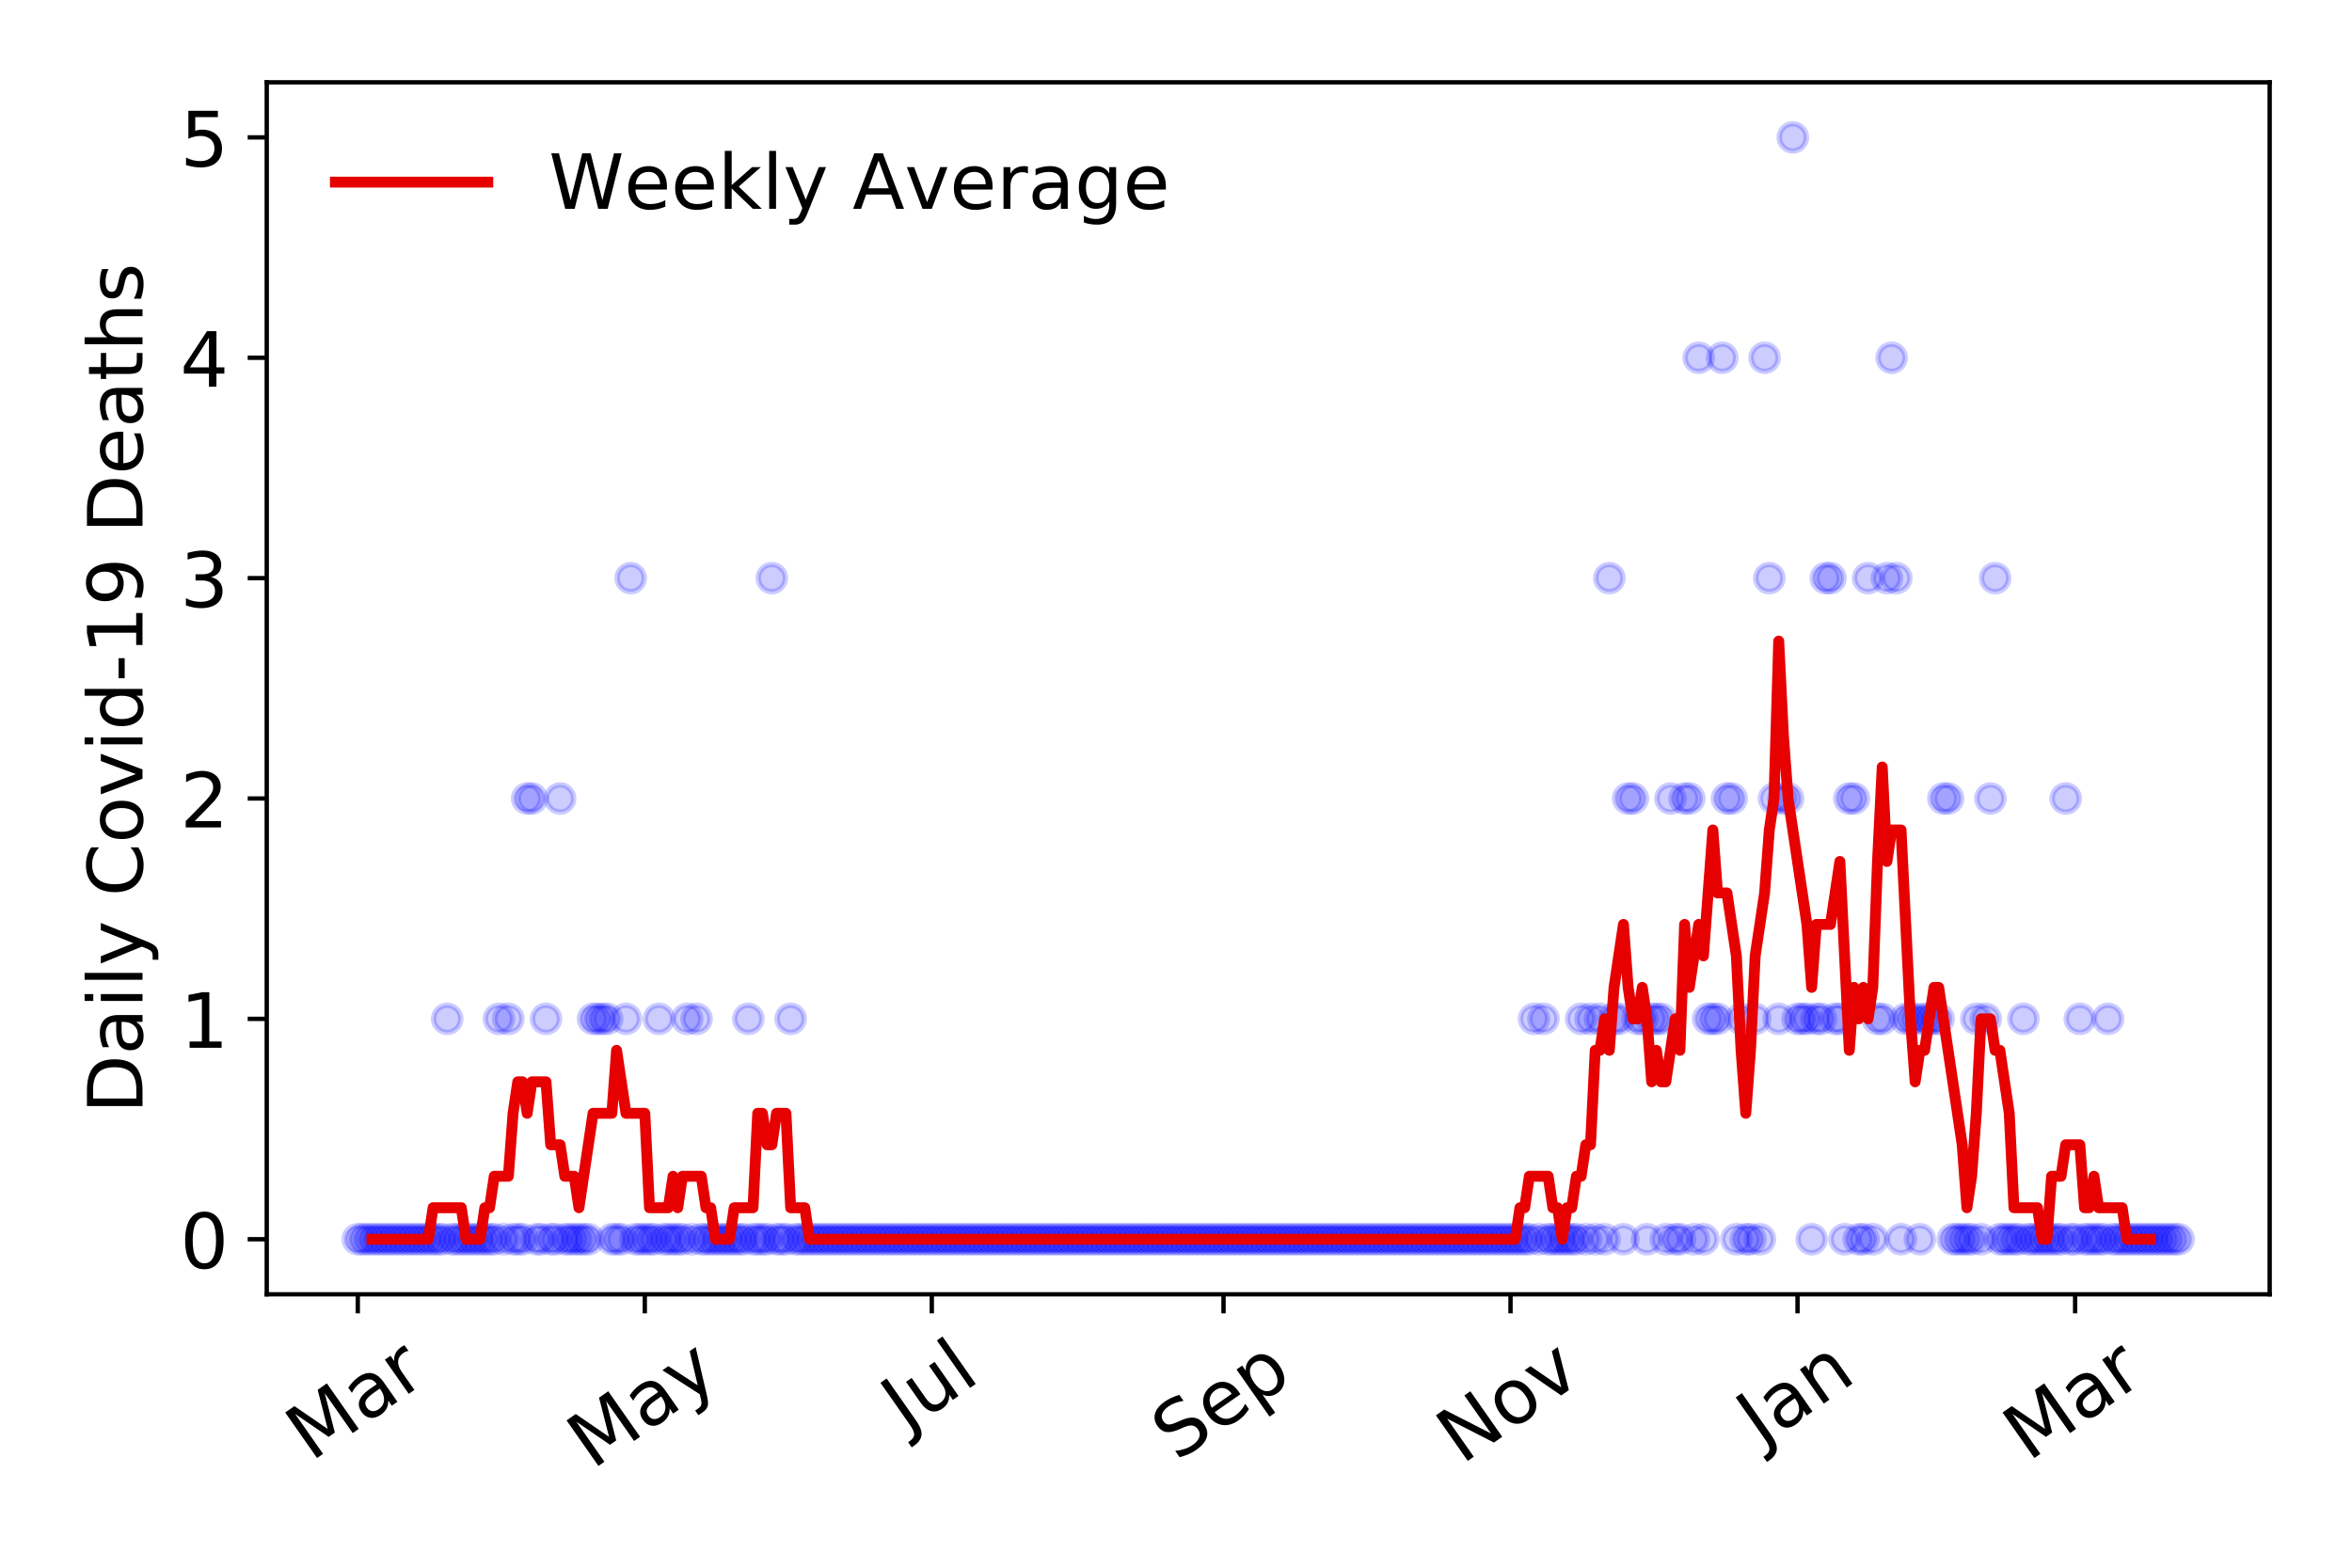 <?xml version="1.0" encoding="utf-8" standalone="no"?>
<!DOCTYPE svg PUBLIC "-//W3C//DTD SVG 1.1//EN"
  "http://www.w3.org/Graphics/SVG/1.1/DTD/svg11.dtd">
<!-- Created with matplotlib (https://matplotlib.org/) -->
<svg height="288pt" version="1.1" viewBox="0 0 432 288" width="432pt" xmlns="http://www.w3.org/2000/svg" xmlns:xlink="http://www.w3.org/1999/xlink">
 <defs>
  <style type="text/css">
*{stroke-linecap:butt;stroke-linejoin:round;}
  </style>
 </defs>
 <g id="figure_1">
  <g id="patch_1">
   <path d="M 0 288 
L 432 288 
L 432 0 
L 0 0 
z
" style="fill:#ffffff;"/>
  </g>
  <g id="axes_1">
   <g id="patch_2">
    <path d="M 48.995 237.778 
L 416.88 237.778 
L 416.88 15.12 
L 48.995 15.12 
z
" style="fill:#ffffff;"/>
   </g>
   <g id="matplotlib.axis_1">
    <g id="xtick_1">
     <g id="line2d_1">
      <defs>
       <path d="M 0 0 
L 0 3.5 
" id="m451b190c66" style="stroke:#000000;stroke-width:0.8;"/>
      </defs>
      <g>
       <use style="stroke:#000000;stroke-width:0.8;" x="65.717" xlink:href="#m451b190c66" y="237.778"/>
      </g>
     </g>
     <g id="text_1">
      <!-- Mar -->
      <defs>
       <path d="M 9.812 72.906 
L 24.516 72.906 
L 43.109 23.297 
L 61.812 72.906 
L 76.516 72.906 
L 76.516 0 
L 66.891 0 
L 66.891 64.016 
L 48.094 14.016 
L 38.188 14.016 
L 19.391 64.016 
L 19.391 0 
L 9.812 0 
z
" id="DejaVuSans-77"/>
       <path d="M 34.281 27.484 
Q 23.391 27.484 19.188 25 
Q 14.984 22.516 14.984 16.5 
Q 14.984 11.719 18.141 8.906 
Q 21.297 6.109 26.703 6.109 
Q 34.188 6.109 38.703 11.406 
Q 43.219 16.703 43.219 25.484 
L 43.219 27.484 
z
M 52.203 31.203 
L 52.203 0 
L 43.219 0 
L 43.219 8.297 
Q 40.141 3.328 35.547 0.953 
Q 30.953 -1.422 24.312 -1.422 
Q 15.922 -1.422 10.953 3.297 
Q 6 8.016 6 15.922 
Q 6 25.141 12.172 29.828 
Q 18.359 34.516 30.609 34.516 
L 43.219 34.516 
L 43.219 35.406 
Q 43.219 41.609 39.141 45 
Q 35.062 48.391 27.688 48.391 
Q 23 48.391 18.547 47.266 
Q 14.109 46.141 10.016 43.891 
L 10.016 52.203 
Q 14.938 54.109 19.578 55.047 
Q 24.219 56 28.609 56 
Q 40.484 56 46.344 49.844 
Q 52.203 43.703 52.203 31.203 
z
" id="DejaVuSans-97"/>
       <path d="M 41.109 46.297 
Q 39.594 47.172 37.812 47.578 
Q 36.031 48 33.891 48 
Q 26.266 48 22.188 43.047 
Q 18.109 38.094 18.109 28.812 
L 18.109 0 
L 9.078 0 
L 9.078 54.688 
L 18.109 54.688 
L 18.109 46.188 
Q 20.953 51.172 25.484 53.578 
Q 30.031 56 36.531 56 
Q 37.453 56 38.578 55.875 
Q 39.703 55.766 41.062 55.516 
z
" id="DejaVuSans-114"/>
      </defs>
      <g transform="translate(57.114 268.643)rotate(-35)scale(0.14 -0.14)">
       <use xlink:href="#DejaVuSans-77"/>
       <use x="86.279" xlink:href="#DejaVuSans-97"/>
       <use x="147.559" xlink:href="#DejaVuSans-114"/>
      </g>
     </g>
    </g>
    <g id="xtick_2">
     <g id="line2d_2">
      <g>
       <use style="stroke:#000000;stroke-width:0.8;" x="118.433" xlink:href="#m451b190c66" y="237.778"/>
      </g>
     </g>
     <g id="text_2">
      <!-- May -->
      <defs>
       <path d="M 32.172 -5.078 
Q 28.375 -14.844 24.75 -17.812 
Q 21.141 -20.797 15.094 -20.797 
L 7.906 -20.797 
L 7.906 -13.281 
L 13.188 -13.281 
Q 16.891 -13.281 18.938 -11.516 
Q 21 -9.766 23.484 -3.219 
L 25.094 0.875 
L 2.984 54.688 
L 12.5 54.688 
L 29.594 11.922 
L 46.688 54.688 
L 56.203 54.688 
z
" id="DejaVuSans-121"/>
      </defs>
      <g transform="translate(108.793 270.094)rotate(-35)scale(0.14 -0.14)">
       <use xlink:href="#DejaVuSans-77"/>
       <use x="86.279" xlink:href="#DejaVuSans-97"/>
       <use x="147.559" xlink:href="#DejaVuSans-121"/>
      </g>
     </g>
    </g>
    <g id="xtick_3">
     <g id="line2d_3">
      <g>
       <use style="stroke:#000000;stroke-width:0.8;" x="171.148" xlink:href="#m451b190c66" y="237.778"/>
      </g>
     </g>
     <g id="text_3">
      <!-- Jul -->
      <defs>
       <path d="M 9.812 72.906 
L 19.672 72.906 
L 19.672 5.078 
Q 19.672 -8.109 14.672 -14.062 
Q 9.672 -20.016 -1.422 -20.016 
L -5.172 -20.016 
L -5.172 -11.719 
L -2.094 -11.719 
Q 4.438 -11.719 7.125 -8.047 
Q 9.812 -4.391 9.812 5.078 
z
" id="DejaVuSans-74"/>
       <path d="M 8.5 21.578 
L 8.5 54.688 
L 17.484 54.688 
L 17.484 21.922 
Q 17.484 14.156 20.5 10.266 
Q 23.531 6.391 29.594 6.391 
Q 36.859 6.391 41.078 11.031 
Q 45.312 15.672 45.312 23.688 
L 45.312 54.688 
L 54.297 54.688 
L 54.297 0 
L 45.312 0 
L 45.312 8.406 
Q 42.047 3.422 37.719 1 
Q 33.406 -1.422 27.688 -1.422 
Q 18.266 -1.422 13.375 4.438 
Q 8.5 10.297 8.5 21.578 
z
M 31.109 56 
z
" id="DejaVuSans-117"/>
       <path d="M 9.422 75.984 
L 18.406 75.984 
L 18.406 0 
L 9.422 0 
z
" id="DejaVuSans-108"/>
      </defs>
      <g transform="translate(166.445 263.181)rotate(-35)scale(0.14 -0.14)">
       <use xlink:href="#DejaVuSans-74"/>
       <use x="29.492" xlink:href="#DejaVuSans-117"/>
       <use x="92.871" xlink:href="#DejaVuSans-108"/>
      </g>
     </g>
    </g>
    <g id="xtick_4">
     <g id="line2d_4">
      <g>
       <use style="stroke:#000000;stroke-width:0.8;" x="224.728" xlink:href="#m451b190c66" y="237.778"/>
      </g>
     </g>
     <g id="text_4">
      <!-- Sep -->
      <defs>
       <path d="M 53.516 70.516 
L 53.516 60.891 
Q 47.906 63.578 42.922 64.891 
Q 37.938 66.219 33.297 66.219 
Q 25.25 66.219 20.875 63.094 
Q 16.5 59.969 16.5 54.203 
Q 16.5 49.359 19.406 46.891 
Q 22.312 44.438 30.422 42.922 
L 36.375 41.703 
Q 47.406 39.594 52.656 34.297 
Q 57.906 29 57.906 20.125 
Q 57.906 9.516 50.797 4.047 
Q 43.703 -1.422 29.984 -1.422 
Q 24.812 -1.422 18.969 -0.25 
Q 13.141 0.922 6.891 3.219 
L 6.891 13.375 
Q 12.891 10.016 18.656 8.297 
Q 24.422 6.594 29.984 6.594 
Q 38.422 6.594 43.016 9.906 
Q 47.609 13.234 47.609 19.391 
Q 47.609 24.75 44.312 27.781 
Q 41.016 30.812 33.5 32.328 
L 27.484 33.5 
Q 16.453 35.688 11.516 40.375 
Q 6.594 45.062 6.594 53.422 
Q 6.594 63.094 13.406 68.656 
Q 20.219 74.219 32.172 74.219 
Q 37.312 74.219 42.625 73.281 
Q 47.953 72.359 53.516 70.516 
z
" id="DejaVuSans-83"/>
       <path d="M 56.203 29.594 
L 56.203 25.203 
L 14.891 25.203 
Q 15.484 15.922 20.484 11.062 
Q 25.484 6.203 34.422 6.203 
Q 39.594 6.203 44.453 7.469 
Q 49.312 8.734 54.109 11.281 
L 54.109 2.781 
Q 49.266 0.734 44.188 -0.344 
Q 39.109 -1.422 33.891 -1.422 
Q 20.797 -1.422 13.156 6.188 
Q 5.516 13.812 5.516 26.812 
Q 5.516 40.234 12.766 48.109 
Q 20.016 56 32.328 56 
Q 43.359 56 49.781 48.891 
Q 56.203 41.797 56.203 29.594 
z
M 47.219 32.234 
Q 47.125 39.594 43.094 43.984 
Q 39.062 48.391 32.422 48.391 
Q 24.906 48.391 20.391 44.141 
Q 15.875 39.891 15.188 32.172 
z
" id="DejaVuSans-101"/>
       <path d="M 18.109 8.203 
L 18.109 -20.797 
L 9.078 -20.797 
L 9.078 54.688 
L 18.109 54.688 
L 18.109 46.391 
Q 20.953 51.266 25.266 53.625 
Q 29.594 56 35.594 56 
Q 45.562 56 51.781 48.094 
Q 58.016 40.188 58.016 27.297 
Q 58.016 14.406 51.781 6.484 
Q 45.562 -1.422 35.594 -1.422 
Q 29.594 -1.422 25.266 0.953 
Q 20.953 3.328 18.109 8.203 
z
M 48.688 27.297 
Q 48.688 37.203 44.609 42.844 
Q 40.531 48.484 33.406 48.484 
Q 26.266 48.484 22.188 42.844 
Q 18.109 37.203 18.109 27.297 
Q 18.109 17.391 22.188 11.75 
Q 26.266 6.109 33.406 6.109 
Q 40.531 6.109 44.609 11.75 
Q 48.688 17.391 48.688 27.297 
z
" id="DejaVuSans-112"/>
      </defs>
      <g transform="translate(216.135 268.629)rotate(-35)scale(0.14 -0.14)">
       <use xlink:href="#DejaVuSans-83"/>
       <use x="63.477" xlink:href="#DejaVuSans-101"/>
       <use x="125" xlink:href="#DejaVuSans-112"/>
      </g>
     </g>
    </g>
    <g id="xtick_5">
     <g id="line2d_5">
      <g>
       <use style="stroke:#000000;stroke-width:0.8;" x="277.443" xlink:href="#m451b190c66" y="237.778"/>
      </g>
     </g>
     <g id="text_5">
      <!-- Nov -->
      <defs>
       <path d="M 9.812 72.906 
L 23.094 72.906 
L 55.422 11.922 
L 55.422 72.906 
L 64.984 72.906 
L 64.984 0 
L 51.703 0 
L 19.391 60.984 
L 19.391 0 
L 9.812 0 
z
" id="DejaVuSans-78"/>
       <path d="M 30.609 48.391 
Q 23.391 48.391 19.188 42.75 
Q 14.984 37.109 14.984 27.297 
Q 14.984 17.484 19.156 11.844 
Q 23.344 6.203 30.609 6.203 
Q 37.797 6.203 41.984 11.859 
Q 46.188 17.531 46.188 27.297 
Q 46.188 37.016 41.984 42.703 
Q 37.797 48.391 30.609 48.391 
z
M 30.609 56 
Q 42.328 56 49.016 48.375 
Q 55.719 40.766 55.719 27.297 
Q 55.719 13.875 49.016 6.219 
Q 42.328 -1.422 30.609 -1.422 
Q 18.844 -1.422 12.172 6.219 
Q 5.516 13.875 5.516 27.297 
Q 5.516 40.766 12.172 48.375 
Q 18.844 56 30.609 56 
z
" id="DejaVuSans-111"/>
       <path d="M 2.984 54.688 
L 12.5 54.688 
L 29.594 8.797 
L 46.688 54.688 
L 56.203 54.688 
L 35.688 0 
L 23.484 0 
z
" id="DejaVuSans-118"/>
      </defs>
      <g transform="translate(268.467 269.166)rotate(-35)scale(0.14 -0.14)">
       <use xlink:href="#DejaVuSans-78"/>
       <use x="74.805" xlink:href="#DejaVuSans-111"/>
       <use x="135.986" xlink:href="#DejaVuSans-118"/>
      </g>
     </g>
    </g>
    <g id="xtick_6">
     <g id="line2d_6">
      <g>
       <use style="stroke:#000000;stroke-width:0.8;" x="330.159" xlink:href="#m451b190c66" y="237.778"/>
      </g>
     </g>
     <g id="text_6">
      <!-- Jan -->
      <defs>
       <path d="M 54.891 33.016 
L 54.891 0 
L 45.906 0 
L 45.906 32.719 
Q 45.906 40.484 42.875 44.328 
Q 39.844 48.188 33.797 48.188 
Q 26.516 48.188 22.312 43.547 
Q 18.109 38.922 18.109 30.906 
L 18.109 0 
L 9.078 0 
L 9.078 54.688 
L 18.109 54.688 
L 18.109 46.188 
Q 21.344 51.125 25.703 53.562 
Q 30.078 56 35.797 56 
Q 45.219 56 50.047 50.172 
Q 54.891 44.344 54.891 33.016 
z
" id="DejaVuSans-110"/>
      </defs>
      <g transform="translate(323.535 265.871)rotate(-35)scale(0.14 -0.14)">
       <use xlink:href="#DejaVuSans-74"/>
       <use x="29.492" xlink:href="#DejaVuSans-97"/>
       <use x="90.771" xlink:href="#DejaVuSans-110"/>
      </g>
     </g>
    </g>
    <g id="xtick_7">
     <g id="line2d_7">
      <g>
       <use style="stroke:#000000;stroke-width:0.8;" x="381.146" xlink:href="#m451b190c66" y="237.778"/>
      </g>
     </g>
     <g id="text_7">
      <!-- Mar -->
      <g transform="translate(372.543 268.643)rotate(-35)scale(0.14 -0.14)">
       <use xlink:href="#DejaVuSans-77"/>
       <use x="86.279" xlink:href="#DejaVuSans-97"/>
       <use x="147.559" xlink:href="#DejaVuSans-114"/>
      </g>
     </g>
    </g>
   </g>
   <g id="matplotlib.axis_2">
    <g id="ytick_1">
     <g id="line2d_8">
      <defs>
       <path d="M 0 0 
L -3.5 0 
" id="m43dd1cd688" style="stroke:#000000;stroke-width:0.8;"/>
      </defs>
      <g>
       <use style="stroke:#000000;stroke-width:0.8;" x="48.995" xlink:href="#m43dd1cd688" y="227.657"/>
      </g>
     </g>
     <g id="text_8">
      <!-- 0 -->
      <defs>
       <path d="M 31.781 66.406 
Q 24.172 66.406 20.328 58.906 
Q 16.5 51.422 16.5 36.375 
Q 16.5 21.391 20.328 13.891 
Q 24.172 6.391 31.781 6.391 
Q 39.453 6.391 43.281 13.891 
Q 47.125 21.391 47.125 36.375 
Q 47.125 51.422 43.281 58.906 
Q 39.453 66.406 31.781 66.406 
z
M 31.781 74.219 
Q 44.047 74.219 50.516 64.516 
Q 56.984 54.828 56.984 36.375 
Q 56.984 17.969 50.516 8.266 
Q 44.047 -1.422 31.781 -1.422 
Q 19.531 -1.422 13.062 8.266 
Q 6.594 17.969 6.594 36.375 
Q 6.594 54.828 13.062 64.516 
Q 19.531 74.219 31.781 74.219 
z
" id="DejaVuSans-48"/>
      </defs>
      <g transform="translate(33.087 232.976)scale(0.14 -0.14)">
       <use xlink:href="#DejaVuSans-48"/>
      </g>
     </g>
    </g>
    <g id="ytick_2">
     <g id="line2d_9">
      <g>
       <use style="stroke:#000000;stroke-width:0.8;" x="48.995" xlink:href="#m43dd1cd688" y="187.174"/>
      </g>
     </g>
     <g id="text_9">
      <!-- 1 -->
      <defs>
       <path d="M 12.406 8.297 
L 28.516 8.297 
L 28.516 63.922 
L 10.984 60.406 
L 10.984 69.391 
L 28.422 72.906 
L 38.281 72.906 
L 38.281 8.297 
L 54.391 8.297 
L 54.391 0 
L 12.406 0 
z
" id="DejaVuSans-49"/>
      </defs>
      <g transform="translate(33.087 192.493)scale(0.14 -0.14)">
       <use xlink:href="#DejaVuSans-49"/>
      </g>
     </g>
    </g>
    <g id="ytick_3">
     <g id="line2d_10">
      <g>
       <use style="stroke:#000000;stroke-width:0.8;" x="48.995" xlink:href="#m43dd1cd688" y="146.691"/>
      </g>
     </g>
     <g id="text_10">
      <!-- 2 -->
      <defs>
       <path d="M 19.188 8.297 
L 53.609 8.297 
L 53.609 0 
L 7.328 0 
L 7.328 8.297 
Q 12.938 14.109 22.625 23.891 
Q 32.328 33.688 34.812 36.531 
Q 39.547 41.844 41.422 45.531 
Q 43.312 49.219 43.312 52.781 
Q 43.312 58.594 39.234 62.25 
Q 35.156 65.922 28.609 65.922 
Q 23.969 65.922 18.812 64.312 
Q 13.672 62.703 7.812 59.422 
L 7.812 69.391 
Q 13.766 71.781 18.938 73 
Q 24.125 74.219 28.422 74.219 
Q 39.75 74.219 46.484 68.547 
Q 53.219 62.891 53.219 53.422 
Q 53.219 48.922 51.531 44.891 
Q 49.859 40.875 45.406 35.406 
Q 44.188 33.984 37.641 27.219 
Q 31.109 20.453 19.188 8.297 
z
" id="DejaVuSans-50"/>
      </defs>
      <g transform="translate(33.087 152.01)scale(0.14 -0.14)">
       <use xlink:href="#DejaVuSans-50"/>
      </g>
     </g>
    </g>
    <g id="ytick_4">
     <g id="line2d_11">
      <g>
       <use style="stroke:#000000;stroke-width:0.8;" x="48.995" xlink:href="#m43dd1cd688" y="106.207"/>
      </g>
     </g>
     <g id="text_11">
      <!-- 3 -->
      <defs>
       <path d="M 40.578 39.312 
Q 47.656 37.797 51.625 33 
Q 55.609 28.219 55.609 21.188 
Q 55.609 10.406 48.188 4.484 
Q 40.766 -1.422 27.094 -1.422 
Q 22.516 -1.422 17.656 -0.516 
Q 12.797 0.391 7.625 2.203 
L 7.625 11.719 
Q 11.719 9.328 16.594 8.109 
Q 21.484 6.891 26.812 6.891 
Q 36.078 6.891 40.938 10.547 
Q 45.797 14.203 45.797 21.188 
Q 45.797 27.641 41.281 31.266 
Q 36.766 34.906 28.719 34.906 
L 20.219 34.906 
L 20.219 43.016 
L 29.109 43.016 
Q 36.375 43.016 40.234 45.922 
Q 44.094 48.828 44.094 54.297 
Q 44.094 59.906 40.109 62.906 
Q 36.141 65.922 28.719 65.922 
Q 24.656 65.922 20.016 65.031 
Q 15.375 64.156 9.812 62.312 
L 9.812 71.094 
Q 15.438 72.656 20.344 73.438 
Q 25.25 74.219 29.594 74.219 
Q 40.828 74.219 47.359 69.109 
Q 53.906 64.016 53.906 55.328 
Q 53.906 49.266 50.438 45.094 
Q 46.969 40.922 40.578 39.312 
z
" id="DejaVuSans-51"/>
      </defs>
      <g transform="translate(33.087 111.526)scale(0.14 -0.14)">
       <use xlink:href="#DejaVuSans-51"/>
      </g>
     </g>
    </g>
    <g id="ytick_5">
     <g id="line2d_12">
      <g>
       <use style="stroke:#000000;stroke-width:0.8;" x="48.995" xlink:href="#m43dd1cd688" y="65.724"/>
      </g>
     </g>
     <g id="text_12">
      <!-- 4 -->
      <defs>
       <path d="M 37.797 64.312 
L 12.891 25.391 
L 37.797 25.391 
z
M 35.203 72.906 
L 47.609 72.906 
L 47.609 25.391 
L 58.016 25.391 
L 58.016 17.188 
L 47.609 17.188 
L 47.609 0 
L 37.797 0 
L 37.797 17.188 
L 4.891 17.188 
L 4.891 26.703 
z
" id="DejaVuSans-52"/>
      </defs>
      <g transform="translate(33.087 71.043)scale(0.14 -0.14)">
       <use xlink:href="#DejaVuSans-52"/>
      </g>
     </g>
    </g>
    <g id="ytick_6">
     <g id="line2d_13">
      <g>
       <use style="stroke:#000000;stroke-width:0.8;" x="48.995" xlink:href="#m43dd1cd688" y="25.241"/>
      </g>
     </g>
     <g id="text_13">
      <!-- 5 -->
      <defs>
       <path d="M 10.797 72.906 
L 49.516 72.906 
L 49.516 64.594 
L 19.828 64.594 
L 19.828 46.734 
Q 21.969 47.469 24.109 47.828 
Q 26.266 48.188 28.422 48.188 
Q 40.625 48.188 47.75 41.5 
Q 54.891 34.812 54.891 23.391 
Q 54.891 11.625 47.562 5.094 
Q 40.234 -1.422 26.906 -1.422 
Q 22.312 -1.422 17.547 -0.641 
Q 12.797 0.141 7.719 1.703 
L 7.719 11.625 
Q 12.109 9.234 16.797 8.062 
Q 21.484 6.891 26.703 6.891 
Q 35.156 6.891 40.078 11.328 
Q 45.016 15.766 45.016 23.391 
Q 45.016 31 40.078 35.438 
Q 35.156 39.891 26.703 39.891 
Q 22.75 39.891 18.812 39.016 
Q 14.891 38.141 10.797 36.281 
z
" id="DejaVuSans-53"/>
      </defs>
      <g transform="translate(33.087 30.56)scale(0.14 -0.14)">
       <use xlink:href="#DejaVuSans-53"/>
      </g>
     </g>
    </g>
    <g id="text_14">
     <!-- Daily Covid-19 Deaths -->
     <defs>
      <path d="M 19.672 64.797 
L 19.672 8.109 
L 31.594 8.109 
Q 46.688 8.109 53.688 14.938 
Q 60.688 21.781 60.688 36.531 
Q 60.688 51.172 53.688 57.984 
Q 46.688 64.797 31.594 64.797 
z
M 9.812 72.906 
L 30.078 72.906 
Q 51.266 72.906 61.172 64.094 
Q 71.094 55.281 71.094 36.531 
Q 71.094 17.672 61.125 8.828 
Q 51.172 0 30.078 0 
L 9.812 0 
z
" id="DejaVuSans-68"/>
      <path d="M 9.422 54.688 
L 18.406 54.688 
L 18.406 0 
L 9.422 0 
z
M 9.422 75.984 
L 18.406 75.984 
L 18.406 64.594 
L 9.422 64.594 
z
" id="DejaVuSans-105"/>
      <path id="DejaVuSans-32"/>
      <path d="M 64.406 67.281 
L 64.406 56.891 
Q 59.422 61.531 53.781 63.812 
Q 48.141 66.109 41.797 66.109 
Q 29.297 66.109 22.656 58.469 
Q 16.016 50.828 16.016 36.375 
Q 16.016 21.969 22.656 14.328 
Q 29.297 6.688 41.797 6.688 
Q 48.141 6.688 53.781 8.984 
Q 59.422 11.281 64.406 15.922 
L 64.406 5.609 
Q 59.234 2.094 53.438 0.328 
Q 47.656 -1.422 41.219 -1.422 
Q 24.656 -1.422 15.125 8.703 
Q 5.609 18.844 5.609 36.375 
Q 5.609 53.953 15.125 64.078 
Q 24.656 74.219 41.219 74.219 
Q 47.75 74.219 53.531 72.484 
Q 59.328 70.75 64.406 67.281 
z
" id="DejaVuSans-67"/>
      <path d="M 45.406 46.391 
L 45.406 75.984 
L 54.391 75.984 
L 54.391 0 
L 45.406 0 
L 45.406 8.203 
Q 42.578 3.328 38.25 0.953 
Q 33.938 -1.422 27.875 -1.422 
Q 17.969 -1.422 11.734 6.484 
Q 5.516 14.406 5.516 27.297 
Q 5.516 40.188 11.734 48.094 
Q 17.969 56 27.875 56 
Q 33.938 56 38.25 53.625 
Q 42.578 51.266 45.406 46.391 
z
M 14.797 27.297 
Q 14.797 17.391 18.875 11.75 
Q 22.953 6.109 30.078 6.109 
Q 37.203 6.109 41.297 11.75 
Q 45.406 17.391 45.406 27.297 
Q 45.406 37.203 41.297 42.844 
Q 37.203 48.484 30.078 48.484 
Q 22.953 48.484 18.875 42.844 
Q 14.797 37.203 14.797 27.297 
z
" id="DejaVuSans-100"/>
      <path d="M 4.891 31.391 
L 31.203 31.391 
L 31.203 23.391 
L 4.891 23.391 
z
" id="DejaVuSans-45"/>
      <path d="M 10.984 1.516 
L 10.984 10.5 
Q 14.703 8.734 18.5 7.812 
Q 22.312 6.891 25.984 6.891 
Q 35.75 6.891 40.891 13.453 
Q 46.047 20.016 46.781 33.406 
Q 43.953 29.203 39.594 26.953 
Q 35.25 24.703 29.984 24.703 
Q 19.047 24.703 12.672 31.312 
Q 6.297 37.938 6.297 49.422 
Q 6.297 60.641 12.938 67.422 
Q 19.578 74.219 30.609 74.219 
Q 43.266 74.219 49.922 64.516 
Q 56.594 54.828 56.594 36.375 
Q 56.594 19.141 48.406 8.859 
Q 40.234 -1.422 26.422 -1.422 
Q 22.703 -1.422 18.891 -0.688 
Q 15.094 0.047 10.984 1.516 
z
M 30.609 32.422 
Q 37.25 32.422 41.125 36.953 
Q 45.016 41.5 45.016 49.422 
Q 45.016 57.281 41.125 61.844 
Q 37.25 66.406 30.609 66.406 
Q 23.969 66.406 20.094 61.844 
Q 16.219 57.281 16.219 49.422 
Q 16.219 41.5 20.094 36.953 
Q 23.969 32.422 30.609 32.422 
z
" id="DejaVuSans-57"/>
      <path d="M 18.312 70.219 
L 18.312 54.688 
L 36.812 54.688 
L 36.812 47.703 
L 18.312 47.703 
L 18.312 18.016 
Q 18.312 11.328 20.141 9.422 
Q 21.969 7.516 27.594 7.516 
L 36.812 7.516 
L 36.812 0 
L 27.594 0 
Q 17.188 0 13.234 3.875 
Q 9.281 7.766 9.281 18.016 
L 9.281 47.703 
L 2.688 47.703 
L 2.688 54.688 
L 9.281 54.688 
L 9.281 70.219 
z
" id="DejaVuSans-116"/>
      <path d="M 54.891 33.016 
L 54.891 0 
L 45.906 0 
L 45.906 32.719 
Q 45.906 40.484 42.875 44.328 
Q 39.844 48.188 33.797 48.188 
Q 26.516 48.188 22.312 43.547 
Q 18.109 38.922 18.109 30.906 
L 18.109 0 
L 9.078 0 
L 9.078 75.984 
L 18.109 75.984 
L 18.109 46.188 
Q 21.344 51.125 25.703 53.562 
Q 30.078 56 35.797 56 
Q 45.219 56 50.047 50.172 
Q 54.891 44.344 54.891 33.016 
z
" id="DejaVuSans-104"/>
      <path d="M 44.281 53.078 
L 44.281 44.578 
Q 40.484 46.531 36.375 47.5 
Q 32.281 48.484 27.875 48.484 
Q 21.188 48.484 17.844 46.438 
Q 14.5 44.391 14.5 40.281 
Q 14.5 37.156 16.891 35.375 
Q 19.281 33.594 26.516 31.984 
L 29.594 31.297 
Q 39.156 29.25 43.188 25.516 
Q 47.219 21.781 47.219 15.094 
Q 47.219 7.469 41.188 3.016 
Q 35.156 -1.422 24.609 -1.422 
Q 20.219 -1.422 15.453 -0.562 
Q 10.688 0.297 5.422 2 
L 5.422 11.281 
Q 10.406 8.688 15.234 7.391 
Q 20.062 6.109 24.812 6.109 
Q 31.156 6.109 34.562 8.281 
Q 37.984 10.453 37.984 14.406 
Q 37.984 18.062 35.516 20.016 
Q 33.062 21.969 24.703 23.781 
L 21.578 24.516 
Q 13.234 26.266 9.516 29.906 
Q 5.812 33.547 5.812 39.891 
Q 5.812 47.609 11.281 51.797 
Q 16.75 56 26.812 56 
Q 31.781 56 36.172 55.266 
Q 40.578 54.547 44.281 53.078 
z
" id="DejaVuSans-115"/>
     </defs>
     <g transform="translate(26.176 204.56)rotate(-90)scale(0.14 -0.14)">
      <use xlink:href="#DejaVuSans-68"/>
      <use x="77.002" xlink:href="#DejaVuSans-97"/>
      <use x="138.281" xlink:href="#DejaVuSans-105"/>
      <use x="166.064" xlink:href="#DejaVuSans-108"/>
      <use x="193.848" xlink:href="#DejaVuSans-121"/>
      <use x="253.027" xlink:href="#DejaVuSans-32"/>
      <use x="284.814" xlink:href="#DejaVuSans-67"/>
      <use x="354.639" xlink:href="#DejaVuSans-111"/>
      <use x="415.82" xlink:href="#DejaVuSans-118"/>
      <use x="475" xlink:href="#DejaVuSans-105"/>
      <use x="502.783" xlink:href="#DejaVuSans-100"/>
      <use x="566.26" xlink:href="#DejaVuSans-45"/>
      <use x="602.344" xlink:href="#DejaVuSans-49"/>
      <use x="665.967" xlink:href="#DejaVuSans-57"/>
      <use x="729.59" xlink:href="#DejaVuSans-32"/>
      <use x="761.377" xlink:href="#DejaVuSans-68"/>
      <use x="838.379" xlink:href="#DejaVuSans-101"/>
      <use x="899.902" xlink:href="#DejaVuSans-97"/>
      <use x="961.182" xlink:href="#DejaVuSans-116"/>
      <use x="1000.391" xlink:href="#DejaVuSans-104"/>
      <use x="1063.77" xlink:href="#DejaVuSans-115"/>
     </g>
    </g>
   </g>
   <g id="line2d_14">
    <defs>
     <path d="M 0 2.5 
C 0.663 2.5 1.299 2.237 1.768 1.768 
C 2.237 1.299 2.5 0.663 2.5 0 
C 2.5 -0.663 2.237 -1.299 1.768 -1.768 
C 1.299 -2.237 0.663 -2.5 0 -2.5 
C -0.663 -2.5 -1.299 -2.237 -1.768 -1.768 
C -2.237 -1.299 -2.5 -0.663 -2.5 0 
C -2.5 0.663 -2.237 1.299 -1.768 1.768 
C -1.299 2.237 -0.663 2.5 0 2.5 
z
" id="mfac87be023" style="stroke:#0000ff;stroke-opacity:0.2;"/>
    </defs>
    <g clip-path="url(#p3319910f1c)">
     <use style="fill:#0000ff;fill-opacity:0.2;stroke:#0000ff;stroke-opacity:0.2;" x="65.717" xlink:href="#mfac87be023" y="227.657"/>
     <use style="fill:#0000ff;fill-opacity:0.2;stroke:#0000ff;stroke-opacity:0.2;" x="66.581" xlink:href="#mfac87be023" y="227.657"/>
     <use style="fill:#0000ff;fill-opacity:0.2;stroke:#0000ff;stroke-opacity:0.2;" x="67.445" xlink:href="#mfac87be023" y="227.657"/>
     <use style="fill:#0000ff;fill-opacity:0.2;stroke:#0000ff;stroke-opacity:0.2;" x="68.31" xlink:href="#mfac87be023" y="227.657"/>
     <use style="fill:#0000ff;fill-opacity:0.2;stroke:#0000ff;stroke-opacity:0.2;" x="69.174" xlink:href="#mfac87be023" y="227.657"/>
     <use style="fill:#0000ff;fill-opacity:0.2;stroke:#0000ff;stroke-opacity:0.2;" x="70.038" xlink:href="#mfac87be023" y="227.657"/>
     <use style="fill:#0000ff;fill-opacity:0.2;stroke:#0000ff;stroke-opacity:0.2;" x="70.902" xlink:href="#mfac87be023" y="227.657"/>
     <use style="fill:#0000ff;fill-opacity:0.2;stroke:#0000ff;stroke-opacity:0.2;" x="71.766" xlink:href="#mfac87be023" y="227.657"/>
     <use style="fill:#0000ff;fill-opacity:0.2;stroke:#0000ff;stroke-opacity:0.2;" x="72.631" xlink:href="#mfac87be023" y="227.657"/>
     <use style="fill:#0000ff;fill-opacity:0.2;stroke:#0000ff;stroke-opacity:0.2;" x="73.495" xlink:href="#mfac87be023" y="227.657"/>
     <use style="fill:#0000ff;fill-opacity:0.2;stroke:#0000ff;stroke-opacity:0.2;" x="74.359" xlink:href="#mfac87be023" y="227.657"/>
     <use style="fill:#0000ff;fill-opacity:0.2;stroke:#0000ff;stroke-opacity:0.2;" x="75.223" xlink:href="#mfac87be023" y="227.657"/>
     <use style="fill:#0000ff;fill-opacity:0.2;stroke:#0000ff;stroke-opacity:0.2;" x="76.087" xlink:href="#mfac87be023" y="227.657"/>
     <use style="fill:#0000ff;fill-opacity:0.2;stroke:#0000ff;stroke-opacity:0.2;" x="76.951" xlink:href="#mfac87be023" y="227.657"/>
     <use style="fill:#0000ff;fill-opacity:0.2;stroke:#0000ff;stroke-opacity:0.2;" x="77.816" xlink:href="#mfac87be023" y="227.657"/>
     <use style="fill:#0000ff;fill-opacity:0.2;stroke:#0000ff;stroke-opacity:0.2;" x="78.68" xlink:href="#mfac87be023" y="227.657"/>
     <use style="fill:#0000ff;fill-opacity:0.2;stroke:#0000ff;stroke-opacity:0.2;" x="79.544" xlink:href="#mfac87be023" y="227.657"/>
     <use style="fill:#0000ff;fill-opacity:0.2;stroke:#0000ff;stroke-opacity:0.2;" x="80.408" xlink:href="#mfac87be023" y="227.657"/>
     <use style="fill:#0000ff;fill-opacity:0.2;stroke:#0000ff;stroke-opacity:0.2;" x="81.272" xlink:href="#mfac87be023" y="227.657"/>
     <use style="fill:#0000ff;fill-opacity:0.2;stroke:#0000ff;stroke-opacity:0.2;" x="82.137" xlink:href="#mfac87be023" y="187.174"/>
     <use style="fill:#0000ff;fill-opacity:0.2;stroke:#0000ff;stroke-opacity:0.2;" x="83.001" xlink:href="#mfac87be023" y="227.657"/>
     <use style="fill:#0000ff;fill-opacity:0.2;stroke:#0000ff;stroke-opacity:0.2;" x="83.865" xlink:href="#mfac87be023" y="227.657"/>
     <use style="fill:#0000ff;fill-opacity:0.2;stroke:#0000ff;stroke-opacity:0.2;" x="84.729" xlink:href="#mfac87be023" y="227.657"/>
     <use style="fill:#0000ff;fill-opacity:0.2;stroke:#0000ff;stroke-opacity:0.2;" x="85.593" xlink:href="#mfac87be023" y="227.657"/>
     <use style="fill:#0000ff;fill-opacity:0.2;stroke:#0000ff;stroke-opacity:0.2;" x="86.458" xlink:href="#mfac87be023" y="227.657"/>
     <use style="fill:#0000ff;fill-opacity:0.2;stroke:#0000ff;stroke-opacity:0.2;" x="87.322" xlink:href="#mfac87be023" y="227.657"/>
     <use style="fill:#0000ff;fill-opacity:0.2;stroke:#0000ff;stroke-opacity:0.2;" x="88.186" xlink:href="#mfac87be023" y="227.657"/>
     <use style="fill:#0000ff;fill-opacity:0.2;stroke:#0000ff;stroke-opacity:0.2;" x="89.05" xlink:href="#mfac87be023" y="227.657"/>
     <use style="fill:#0000ff;fill-opacity:0.2;stroke:#0000ff;stroke-opacity:0.2;" x="89.914" xlink:href="#mfac87be023" y="227.657"/>
     <use style="fill:#0000ff;fill-opacity:0.2;stroke:#0000ff;stroke-opacity:0.2;" x="90.779" xlink:href="#mfac87be023" y="227.657"/>
     <use style="fill:#0000ff;fill-opacity:0.2;stroke:#0000ff;stroke-opacity:0.2;" x="91.643" xlink:href="#mfac87be023" y="187.174"/>
     <use style="fill:#0000ff;fill-opacity:0.2;stroke:#0000ff;stroke-opacity:0.2;" x="92.507" xlink:href="#mfac87be023" y="227.657"/>
     <use style="fill:#0000ff;fill-opacity:0.2;stroke:#0000ff;stroke-opacity:0.2;" x="93.371" xlink:href="#mfac87be023" y="187.174"/>
     <use style="fill:#0000ff;fill-opacity:0.2;stroke:#0000ff;stroke-opacity:0.2;" x="94.235" xlink:href="#mfac87be023" y="227.657"/>
     <use style="fill:#0000ff;fill-opacity:0.2;stroke:#0000ff;stroke-opacity:0.2;" x="95.099" xlink:href="#mfac87be023" y="227.657"/>
     <use style="fill:#0000ff;fill-opacity:0.2;stroke:#0000ff;stroke-opacity:0.2;" x="95.964" xlink:href="#mfac87be023" y="227.657"/>
     <use style="fill:#0000ff;fill-opacity:0.2;stroke:#0000ff;stroke-opacity:0.2;" x="96.828" xlink:href="#mfac87be023" y="146.691"/>
     <use style="fill:#0000ff;fill-opacity:0.2;stroke:#0000ff;stroke-opacity:0.2;" x="97.692" xlink:href="#mfac87be023" y="146.691"/>
     <use style="fill:#0000ff;fill-opacity:0.2;stroke:#0000ff;stroke-opacity:0.2;" x="98.556" xlink:href="#mfac87be023" y="227.657"/>
     <use style="fill:#0000ff;fill-opacity:0.2;stroke:#0000ff;stroke-opacity:0.2;" x="99.42" xlink:href="#mfac87be023" y="227.657"/>
     <use style="fill:#0000ff;fill-opacity:0.2;stroke:#0000ff;stroke-opacity:0.2;" x="100.285" xlink:href="#mfac87be023" y="187.174"/>
     <use style="fill:#0000ff;fill-opacity:0.2;stroke:#0000ff;stroke-opacity:0.2;" x="101.149" xlink:href="#mfac87be023" y="227.657"/>
     <use style="fill:#0000ff;fill-opacity:0.2;stroke:#0000ff;stroke-opacity:0.2;" x="102.013" xlink:href="#mfac87be023" y="227.657"/>
     <use style="fill:#0000ff;fill-opacity:0.2;stroke:#0000ff;stroke-opacity:0.2;" x="102.877" xlink:href="#mfac87be023" y="146.691"/>
     <use style="fill:#0000ff;fill-opacity:0.2;stroke:#0000ff;stroke-opacity:0.2;" x="103.741" xlink:href="#mfac87be023" y="227.657"/>
     <use style="fill:#0000ff;fill-opacity:0.2;stroke:#0000ff;stroke-opacity:0.2;" x="104.606" xlink:href="#mfac87be023" y="227.657"/>
     <use style="fill:#0000ff;fill-opacity:0.2;stroke:#0000ff;stroke-opacity:0.2;" x="105.47" xlink:href="#mfac87be023" y="227.657"/>
     <use style="fill:#0000ff;fill-opacity:0.2;stroke:#0000ff;stroke-opacity:0.2;" x="106.334" xlink:href="#mfac87be023" y="227.657"/>
     <use style="fill:#0000ff;fill-opacity:0.2;stroke:#0000ff;stroke-opacity:0.2;" x="107.198" xlink:href="#mfac87be023" y="227.657"/>
     <use style="fill:#0000ff;fill-opacity:0.2;stroke:#0000ff;stroke-opacity:0.2;" x="108.062" xlink:href="#mfac87be023" y="227.657"/>
     <use style="fill:#0000ff;fill-opacity:0.2;stroke:#0000ff;stroke-opacity:0.2;" x="108.926" xlink:href="#mfac87be023" y="187.174"/>
     <use style="fill:#0000ff;fill-opacity:0.2;stroke:#0000ff;stroke-opacity:0.2;" x="109.791" xlink:href="#mfac87be023" y="187.174"/>
     <use style="fill:#0000ff;fill-opacity:0.2;stroke:#0000ff;stroke-opacity:0.2;" x="110.655" xlink:href="#mfac87be023" y="187.174"/>
     <use style="fill:#0000ff;fill-opacity:0.2;stroke:#0000ff;stroke-opacity:0.2;" x="111.519" xlink:href="#mfac87be023" y="187.174"/>
     <use style="fill:#0000ff;fill-opacity:0.2;stroke:#0000ff;stroke-opacity:0.2;" x="112.383" xlink:href="#mfac87be023" y="227.657"/>
     <use style="fill:#0000ff;fill-opacity:0.2;stroke:#0000ff;stroke-opacity:0.2;" x="113.247" xlink:href="#mfac87be023" y="227.657"/>
     <use style="fill:#0000ff;fill-opacity:0.2;stroke:#0000ff;stroke-opacity:0.2;" x="114.112" xlink:href="#mfac87be023" y="227.657"/>
     <use style="fill:#0000ff;fill-opacity:0.2;stroke:#0000ff;stroke-opacity:0.2;" x="114.976" xlink:href="#mfac87be023" y="187.174"/>
     <use style="fill:#0000ff;fill-opacity:0.2;stroke:#0000ff;stroke-opacity:0.2;" x="115.84" xlink:href="#mfac87be023" y="106.207"/>
     <use style="fill:#0000ff;fill-opacity:0.2;stroke:#0000ff;stroke-opacity:0.2;" x="116.704" xlink:href="#mfac87be023" y="227.657"/>
     <use style="fill:#0000ff;fill-opacity:0.2;stroke:#0000ff;stroke-opacity:0.2;" x="117.568" xlink:href="#mfac87be023" y="227.657"/>
     <use style="fill:#0000ff;fill-opacity:0.2;stroke:#0000ff;stroke-opacity:0.2;" x="118.433" xlink:href="#mfac87be023" y="227.657"/>
     <use style="fill:#0000ff;fill-opacity:0.2;stroke:#0000ff;stroke-opacity:0.2;" x="119.297" xlink:href="#mfac87be023" y="227.657"/>
     <use style="fill:#0000ff;fill-opacity:0.2;stroke:#0000ff;stroke-opacity:0.2;" x="120.161" xlink:href="#mfac87be023" y="227.657"/>
     <use style="fill:#0000ff;fill-opacity:0.2;stroke:#0000ff;stroke-opacity:0.2;" x="121.025" xlink:href="#mfac87be023" y="187.174"/>
     <use style="fill:#0000ff;fill-opacity:0.2;stroke:#0000ff;stroke-opacity:0.2;" x="121.889" xlink:href="#mfac87be023" y="227.657"/>
     <use style="fill:#0000ff;fill-opacity:0.2;stroke:#0000ff;stroke-opacity:0.2;" x="122.753" xlink:href="#mfac87be023" y="227.657"/>
     <use style="fill:#0000ff;fill-opacity:0.2;stroke:#0000ff;stroke-opacity:0.2;" x="123.618" xlink:href="#mfac87be023" y="227.657"/>
     <use style="fill:#0000ff;fill-opacity:0.2;stroke:#0000ff;stroke-opacity:0.2;" x="124.482" xlink:href="#mfac87be023" y="227.657"/>
     <use style="fill:#0000ff;fill-opacity:0.2;stroke:#0000ff;stroke-opacity:0.2;" x="125.346" xlink:href="#mfac87be023" y="227.657"/>
     <use style="fill:#0000ff;fill-opacity:0.2;stroke:#0000ff;stroke-opacity:0.2;" x="126.21" xlink:href="#mfac87be023" y="187.174"/>
     <use style="fill:#0000ff;fill-opacity:0.2;stroke:#0000ff;stroke-opacity:0.2;" x="127.074" xlink:href="#mfac87be023" y="227.657"/>
     <use style="fill:#0000ff;fill-opacity:0.2;stroke:#0000ff;stroke-opacity:0.2;" x="127.939" xlink:href="#mfac87be023" y="187.174"/>
     <use style="fill:#0000ff;fill-opacity:0.2;stroke:#0000ff;stroke-opacity:0.2;" x="128.803" xlink:href="#mfac87be023" y="227.657"/>
     <use style="fill:#0000ff;fill-opacity:0.2;stroke:#0000ff;stroke-opacity:0.2;" x="129.667" xlink:href="#mfac87be023" y="227.657"/>
     <use style="fill:#0000ff;fill-opacity:0.2;stroke:#0000ff;stroke-opacity:0.2;" x="130.531" xlink:href="#mfac87be023" y="227.657"/>
     <use style="fill:#0000ff;fill-opacity:0.2;stroke:#0000ff;stroke-opacity:0.2;" x="131.395" xlink:href="#mfac87be023" y="227.657"/>
     <use style="fill:#0000ff;fill-opacity:0.2;stroke:#0000ff;stroke-opacity:0.2;" x="132.26" xlink:href="#mfac87be023" y="227.657"/>
     <use style="fill:#0000ff;fill-opacity:0.2;stroke:#0000ff;stroke-opacity:0.2;" x="133.124" xlink:href="#mfac87be023" y="227.657"/>
     <use style="fill:#0000ff;fill-opacity:0.2;stroke:#0000ff;stroke-opacity:0.2;" x="133.988" xlink:href="#mfac87be023" y="227.657"/>
     <use style="fill:#0000ff;fill-opacity:0.2;stroke:#0000ff;stroke-opacity:0.2;" x="134.852" xlink:href="#mfac87be023" y="227.657"/>
     <use style="fill:#0000ff;fill-opacity:0.2;stroke:#0000ff;stroke-opacity:0.2;" x="135.716" xlink:href="#mfac87be023" y="227.657"/>
     <use style="fill:#0000ff;fill-opacity:0.2;stroke:#0000ff;stroke-opacity:0.2;" x="136.58" xlink:href="#mfac87be023" y="227.657"/>
     <use style="fill:#0000ff;fill-opacity:0.2;stroke:#0000ff;stroke-opacity:0.2;" x="137.445" xlink:href="#mfac87be023" y="187.174"/>
     <use style="fill:#0000ff;fill-opacity:0.2;stroke:#0000ff;stroke-opacity:0.2;" x="138.309" xlink:href="#mfac87be023" y="227.657"/>
     <use style="fill:#0000ff;fill-opacity:0.2;stroke:#0000ff;stroke-opacity:0.2;" x="139.173" xlink:href="#mfac87be023" y="227.657"/>
     <use style="fill:#0000ff;fill-opacity:0.2;stroke:#0000ff;stroke-opacity:0.2;" x="140.037" xlink:href="#mfac87be023" y="227.657"/>
     <use style="fill:#0000ff;fill-opacity:0.2;stroke:#0000ff;stroke-opacity:0.2;" x="140.901" xlink:href="#mfac87be023" y="227.657"/>
     <use style="fill:#0000ff;fill-opacity:0.2;stroke:#0000ff;stroke-opacity:0.2;" x="141.766" xlink:href="#mfac87be023" y="106.207"/>
     <use style="fill:#0000ff;fill-opacity:0.2;stroke:#0000ff;stroke-opacity:0.2;" x="142.63" xlink:href="#mfac87be023" y="227.657"/>
     <use style="fill:#0000ff;fill-opacity:0.2;stroke:#0000ff;stroke-opacity:0.2;" x="143.494" xlink:href="#mfac87be023" y="227.657"/>
     <use style="fill:#0000ff;fill-opacity:0.2;stroke:#0000ff;stroke-opacity:0.2;" x="144.358" xlink:href="#mfac87be023" y="227.657"/>
     <use style="fill:#0000ff;fill-opacity:0.2;stroke:#0000ff;stroke-opacity:0.2;" x="145.222" xlink:href="#mfac87be023" y="187.174"/>
     <use style="fill:#0000ff;fill-opacity:0.2;stroke:#0000ff;stroke-opacity:0.2;" x="146.087" xlink:href="#mfac87be023" y="227.657"/>
     <use style="fill:#0000ff;fill-opacity:0.2;stroke:#0000ff;stroke-opacity:0.2;" x="146.951" xlink:href="#mfac87be023" y="227.657"/>
     <use style="fill:#0000ff;fill-opacity:0.2;stroke:#0000ff;stroke-opacity:0.2;" x="147.815" xlink:href="#mfac87be023" y="227.657"/>
     <use style="fill:#0000ff;fill-opacity:0.2;stroke:#0000ff;stroke-opacity:0.2;" x="148.679" xlink:href="#mfac87be023" y="227.657"/>
     <use style="fill:#0000ff;fill-opacity:0.2;stroke:#0000ff;stroke-opacity:0.2;" x="149.543" xlink:href="#mfac87be023" y="227.657"/>
     <use style="fill:#0000ff;fill-opacity:0.2;stroke:#0000ff;stroke-opacity:0.2;" x="150.408" xlink:href="#mfac87be023" y="227.657"/>
     <use style="fill:#0000ff;fill-opacity:0.2;stroke:#0000ff;stroke-opacity:0.2;" x="151.272" xlink:href="#mfac87be023" y="227.657"/>
     <use style="fill:#0000ff;fill-opacity:0.2;stroke:#0000ff;stroke-opacity:0.2;" x="152.136" xlink:href="#mfac87be023" y="227.657"/>
     <use style="fill:#0000ff;fill-opacity:0.2;stroke:#0000ff;stroke-opacity:0.2;" x="153" xlink:href="#mfac87be023" y="227.657"/>
     <use style="fill:#0000ff;fill-opacity:0.2;stroke:#0000ff;stroke-opacity:0.2;" x="153.864" xlink:href="#mfac87be023" y="227.657"/>
     <use style="fill:#0000ff;fill-opacity:0.2;stroke:#0000ff;stroke-opacity:0.2;" x="154.728" xlink:href="#mfac87be023" y="227.657"/>
     <use style="fill:#0000ff;fill-opacity:0.2;stroke:#0000ff;stroke-opacity:0.2;" x="155.593" xlink:href="#mfac87be023" y="227.657"/>
     <use style="fill:#0000ff;fill-opacity:0.2;stroke:#0000ff;stroke-opacity:0.2;" x="156.457" xlink:href="#mfac87be023" y="227.657"/>
     <use style="fill:#0000ff;fill-opacity:0.2;stroke:#0000ff;stroke-opacity:0.2;" x="157.321" xlink:href="#mfac87be023" y="227.657"/>
     <use style="fill:#0000ff;fill-opacity:0.2;stroke:#0000ff;stroke-opacity:0.2;" x="158.185" xlink:href="#mfac87be023" y="227.657"/>
     <use style="fill:#0000ff;fill-opacity:0.2;stroke:#0000ff;stroke-opacity:0.2;" x="159.049" xlink:href="#mfac87be023" y="227.657"/>
     <use style="fill:#0000ff;fill-opacity:0.2;stroke:#0000ff;stroke-opacity:0.2;" x="159.914" xlink:href="#mfac87be023" y="227.657"/>
     <use style="fill:#0000ff;fill-opacity:0.2;stroke:#0000ff;stroke-opacity:0.2;" x="160.778" xlink:href="#mfac87be023" y="227.657"/>
     <use style="fill:#0000ff;fill-opacity:0.2;stroke:#0000ff;stroke-opacity:0.2;" x="161.642" xlink:href="#mfac87be023" y="227.657"/>
     <use style="fill:#0000ff;fill-opacity:0.2;stroke:#0000ff;stroke-opacity:0.2;" x="162.506" xlink:href="#mfac87be023" y="227.657"/>
     <use style="fill:#0000ff;fill-opacity:0.2;stroke:#0000ff;stroke-opacity:0.2;" x="163.37" xlink:href="#mfac87be023" y="227.657"/>
     <use style="fill:#0000ff;fill-opacity:0.2;stroke:#0000ff;stroke-opacity:0.2;" x="164.235" xlink:href="#mfac87be023" y="227.657"/>
     <use style="fill:#0000ff;fill-opacity:0.2;stroke:#0000ff;stroke-opacity:0.2;" x="165.099" xlink:href="#mfac87be023" y="227.657"/>
     <use style="fill:#0000ff;fill-opacity:0.2;stroke:#0000ff;stroke-opacity:0.2;" x="165.963" xlink:href="#mfac87be023" y="227.657"/>
     <use style="fill:#0000ff;fill-opacity:0.2;stroke:#0000ff;stroke-opacity:0.2;" x="166.827" xlink:href="#mfac87be023" y="227.657"/>
     <use style="fill:#0000ff;fill-opacity:0.2;stroke:#0000ff;stroke-opacity:0.2;" x="167.691" xlink:href="#mfac87be023" y="227.657"/>
     <use style="fill:#0000ff;fill-opacity:0.2;stroke:#0000ff;stroke-opacity:0.2;" x="168.555" xlink:href="#mfac87be023" y="227.657"/>
     <use style="fill:#0000ff;fill-opacity:0.2;stroke:#0000ff;stroke-opacity:0.2;" x="169.42" xlink:href="#mfac87be023" y="227.657"/>
     <use style="fill:#0000ff;fill-opacity:0.2;stroke:#0000ff;stroke-opacity:0.2;" x="170.284" xlink:href="#mfac87be023" y="227.657"/>
     <use style="fill:#0000ff;fill-opacity:0.2;stroke:#0000ff;stroke-opacity:0.2;" x="171.148" xlink:href="#mfac87be023" y="227.657"/>
     <use style="fill:#0000ff;fill-opacity:0.2;stroke:#0000ff;stroke-opacity:0.2;" x="172.012" xlink:href="#mfac87be023" y="227.657"/>
     <use style="fill:#0000ff;fill-opacity:0.2;stroke:#0000ff;stroke-opacity:0.2;" x="172.876" xlink:href="#mfac87be023" y="227.657"/>
     <use style="fill:#0000ff;fill-opacity:0.2;stroke:#0000ff;stroke-opacity:0.2;" x="173.741" xlink:href="#mfac87be023" y="227.657"/>
     <use style="fill:#0000ff;fill-opacity:0.2;stroke:#0000ff;stroke-opacity:0.2;" x="174.605" xlink:href="#mfac87be023" y="227.657"/>
     <use style="fill:#0000ff;fill-opacity:0.2;stroke:#0000ff;stroke-opacity:0.2;" x="175.469" xlink:href="#mfac87be023" y="227.657"/>
     <use style="fill:#0000ff;fill-opacity:0.2;stroke:#0000ff;stroke-opacity:0.2;" x="176.333" xlink:href="#mfac87be023" y="227.657"/>
     <use style="fill:#0000ff;fill-opacity:0.2;stroke:#0000ff;stroke-opacity:0.2;" x="177.197" xlink:href="#mfac87be023" y="227.657"/>
     <use style="fill:#0000ff;fill-opacity:0.2;stroke:#0000ff;stroke-opacity:0.2;" x="178.062" xlink:href="#mfac87be023" y="227.657"/>
     <use style="fill:#0000ff;fill-opacity:0.2;stroke:#0000ff;stroke-opacity:0.2;" x="178.926" xlink:href="#mfac87be023" y="227.657"/>
     <use style="fill:#0000ff;fill-opacity:0.2;stroke:#0000ff;stroke-opacity:0.2;" x="179.79" xlink:href="#mfac87be023" y="227.657"/>
     <use style="fill:#0000ff;fill-opacity:0.2;stroke:#0000ff;stroke-opacity:0.2;" x="180.654" xlink:href="#mfac87be023" y="227.657"/>
     <use style="fill:#0000ff;fill-opacity:0.2;stroke:#0000ff;stroke-opacity:0.2;" x="181.518" xlink:href="#mfac87be023" y="227.657"/>
     <use style="fill:#0000ff;fill-opacity:0.2;stroke:#0000ff;stroke-opacity:0.2;" x="182.382" xlink:href="#mfac87be023" y="227.657"/>
     <use style="fill:#0000ff;fill-opacity:0.2;stroke:#0000ff;stroke-opacity:0.2;" x="183.247" xlink:href="#mfac87be023" y="227.657"/>
     <use style="fill:#0000ff;fill-opacity:0.2;stroke:#0000ff;stroke-opacity:0.2;" x="184.111" xlink:href="#mfac87be023" y="227.657"/>
     <use style="fill:#0000ff;fill-opacity:0.2;stroke:#0000ff;stroke-opacity:0.2;" x="184.975" xlink:href="#mfac87be023" y="227.657"/>
     <use style="fill:#0000ff;fill-opacity:0.2;stroke:#0000ff;stroke-opacity:0.2;" x="185.839" xlink:href="#mfac87be023" y="227.657"/>
     <use style="fill:#0000ff;fill-opacity:0.2;stroke:#0000ff;stroke-opacity:0.2;" x="186.703" xlink:href="#mfac87be023" y="227.657"/>
     <use style="fill:#0000ff;fill-opacity:0.2;stroke:#0000ff;stroke-opacity:0.2;" x="187.568" xlink:href="#mfac87be023" y="227.657"/>
     <use style="fill:#0000ff;fill-opacity:0.2;stroke:#0000ff;stroke-opacity:0.2;" x="188.432" xlink:href="#mfac87be023" y="227.657"/>
     <use style="fill:#0000ff;fill-opacity:0.2;stroke:#0000ff;stroke-opacity:0.2;" x="189.296" xlink:href="#mfac87be023" y="227.657"/>
     <use style="fill:#0000ff;fill-opacity:0.2;stroke:#0000ff;stroke-opacity:0.2;" x="190.16" xlink:href="#mfac87be023" y="227.657"/>
     <use style="fill:#0000ff;fill-opacity:0.2;stroke:#0000ff;stroke-opacity:0.2;" x="191.024" xlink:href="#mfac87be023" y="227.657"/>
     <use style="fill:#0000ff;fill-opacity:0.2;stroke:#0000ff;stroke-opacity:0.2;" x="191.889" xlink:href="#mfac87be023" y="227.657"/>
     <use style="fill:#0000ff;fill-opacity:0.2;stroke:#0000ff;stroke-opacity:0.2;" x="192.753" xlink:href="#mfac87be023" y="227.657"/>
     <use style="fill:#0000ff;fill-opacity:0.2;stroke:#0000ff;stroke-opacity:0.2;" x="193.617" xlink:href="#mfac87be023" y="227.657"/>
     <use style="fill:#0000ff;fill-opacity:0.2;stroke:#0000ff;stroke-opacity:0.2;" x="194.481" xlink:href="#mfac87be023" y="227.657"/>
     <use style="fill:#0000ff;fill-opacity:0.2;stroke:#0000ff;stroke-opacity:0.2;" x="195.345" xlink:href="#mfac87be023" y="227.657"/>
     <use style="fill:#0000ff;fill-opacity:0.2;stroke:#0000ff;stroke-opacity:0.2;" x="196.209" xlink:href="#mfac87be023" y="227.657"/>
     <use style="fill:#0000ff;fill-opacity:0.2;stroke:#0000ff;stroke-opacity:0.2;" x="197.074" xlink:href="#mfac87be023" y="227.657"/>
     <use style="fill:#0000ff;fill-opacity:0.2;stroke:#0000ff;stroke-opacity:0.2;" x="197.938" xlink:href="#mfac87be023" y="227.657"/>
     <use style="fill:#0000ff;fill-opacity:0.2;stroke:#0000ff;stroke-opacity:0.2;" x="198.802" xlink:href="#mfac87be023" y="227.657"/>
     <use style="fill:#0000ff;fill-opacity:0.2;stroke:#0000ff;stroke-opacity:0.2;" x="199.666" xlink:href="#mfac87be023" y="227.657"/>
     <use style="fill:#0000ff;fill-opacity:0.2;stroke:#0000ff;stroke-opacity:0.2;" x="200.53" xlink:href="#mfac87be023" y="227.657"/>
     <use style="fill:#0000ff;fill-opacity:0.2;stroke:#0000ff;stroke-opacity:0.2;" x="201.395" xlink:href="#mfac87be023" y="227.657"/>
     <use style="fill:#0000ff;fill-opacity:0.2;stroke:#0000ff;stroke-opacity:0.2;" x="202.259" xlink:href="#mfac87be023" y="227.657"/>
     <use style="fill:#0000ff;fill-opacity:0.2;stroke:#0000ff;stroke-opacity:0.2;" x="203.123" xlink:href="#mfac87be023" y="227.657"/>
     <use style="fill:#0000ff;fill-opacity:0.2;stroke:#0000ff;stroke-opacity:0.2;" x="203.987" xlink:href="#mfac87be023" y="227.657"/>
     <use style="fill:#0000ff;fill-opacity:0.2;stroke:#0000ff;stroke-opacity:0.2;" x="204.851" xlink:href="#mfac87be023" y="227.657"/>
     <use style="fill:#0000ff;fill-opacity:0.2;stroke:#0000ff;stroke-opacity:0.2;" x="205.716" xlink:href="#mfac87be023" y="227.657"/>
     <use style="fill:#0000ff;fill-opacity:0.2;stroke:#0000ff;stroke-opacity:0.2;" x="206.58" xlink:href="#mfac87be023" y="227.657"/>
     <use style="fill:#0000ff;fill-opacity:0.2;stroke:#0000ff;stroke-opacity:0.2;" x="207.444" xlink:href="#mfac87be023" y="227.657"/>
     <use style="fill:#0000ff;fill-opacity:0.2;stroke:#0000ff;stroke-opacity:0.2;" x="208.308" xlink:href="#mfac87be023" y="227.657"/>
     <use style="fill:#0000ff;fill-opacity:0.2;stroke:#0000ff;stroke-opacity:0.2;" x="209.172" xlink:href="#mfac87be023" y="227.657"/>
     <use style="fill:#0000ff;fill-opacity:0.2;stroke:#0000ff;stroke-opacity:0.2;" x="210.037" xlink:href="#mfac87be023" y="227.657"/>
     <use style="fill:#0000ff;fill-opacity:0.2;stroke:#0000ff;stroke-opacity:0.2;" x="210.901" xlink:href="#mfac87be023" y="227.657"/>
     <use style="fill:#0000ff;fill-opacity:0.2;stroke:#0000ff;stroke-opacity:0.2;" x="211.765" xlink:href="#mfac87be023" y="227.657"/>
     <use style="fill:#0000ff;fill-opacity:0.2;stroke:#0000ff;stroke-opacity:0.2;" x="212.629" xlink:href="#mfac87be023" y="227.657"/>
     <use style="fill:#0000ff;fill-opacity:0.2;stroke:#0000ff;stroke-opacity:0.2;" x="213.493" xlink:href="#mfac87be023" y="227.657"/>
     <use style="fill:#0000ff;fill-opacity:0.2;stroke:#0000ff;stroke-opacity:0.2;" x="214.357" xlink:href="#mfac87be023" y="227.657"/>
     <use style="fill:#0000ff;fill-opacity:0.2;stroke:#0000ff;stroke-opacity:0.2;" x="215.222" xlink:href="#mfac87be023" y="227.657"/>
     <use style="fill:#0000ff;fill-opacity:0.2;stroke:#0000ff;stroke-opacity:0.2;" x="216.086" xlink:href="#mfac87be023" y="227.657"/>
     <use style="fill:#0000ff;fill-opacity:0.2;stroke:#0000ff;stroke-opacity:0.2;" x="216.95" xlink:href="#mfac87be023" y="227.657"/>
     <use style="fill:#0000ff;fill-opacity:0.2;stroke:#0000ff;stroke-opacity:0.2;" x="217.814" xlink:href="#mfac87be023" y="227.657"/>
     <use style="fill:#0000ff;fill-opacity:0.2;stroke:#0000ff;stroke-opacity:0.2;" x="218.678" xlink:href="#mfac87be023" y="227.657"/>
     <use style="fill:#0000ff;fill-opacity:0.2;stroke:#0000ff;stroke-opacity:0.2;" x="219.543" xlink:href="#mfac87be023" y="227.657"/>
     <use style="fill:#0000ff;fill-opacity:0.2;stroke:#0000ff;stroke-opacity:0.2;" x="220.407" xlink:href="#mfac87be023" y="227.657"/>
     <use style="fill:#0000ff;fill-opacity:0.2;stroke:#0000ff;stroke-opacity:0.2;" x="221.271" xlink:href="#mfac87be023" y="227.657"/>
     <use style="fill:#0000ff;fill-opacity:0.2;stroke:#0000ff;stroke-opacity:0.2;" x="222.135" xlink:href="#mfac87be023" y="227.657"/>
     <use style="fill:#0000ff;fill-opacity:0.2;stroke:#0000ff;stroke-opacity:0.2;" x="222.999" xlink:href="#mfac87be023" y="227.657"/>
     <use style="fill:#0000ff;fill-opacity:0.2;stroke:#0000ff;stroke-opacity:0.2;" x="223.864" xlink:href="#mfac87be023" y="227.657"/>
     <use style="fill:#0000ff;fill-opacity:0.2;stroke:#0000ff;stroke-opacity:0.2;" x="224.728" xlink:href="#mfac87be023" y="227.657"/>
     <use style="fill:#0000ff;fill-opacity:0.2;stroke:#0000ff;stroke-opacity:0.2;" x="225.592" xlink:href="#mfac87be023" y="227.657"/>
     <use style="fill:#0000ff;fill-opacity:0.2;stroke:#0000ff;stroke-opacity:0.2;" x="226.456" xlink:href="#mfac87be023" y="227.657"/>
     <use style="fill:#0000ff;fill-opacity:0.2;stroke:#0000ff;stroke-opacity:0.2;" x="227.32" xlink:href="#mfac87be023" y="227.657"/>
     <use style="fill:#0000ff;fill-opacity:0.2;stroke:#0000ff;stroke-opacity:0.2;" x="228.184" xlink:href="#mfac87be023" y="227.657"/>
     <use style="fill:#0000ff;fill-opacity:0.2;stroke:#0000ff;stroke-opacity:0.2;" x="229.049" xlink:href="#mfac87be023" y="227.657"/>
     <use style="fill:#0000ff;fill-opacity:0.2;stroke:#0000ff;stroke-opacity:0.2;" x="229.913" xlink:href="#mfac87be023" y="227.657"/>
     <use style="fill:#0000ff;fill-opacity:0.2;stroke:#0000ff;stroke-opacity:0.2;" x="230.777" xlink:href="#mfac87be023" y="227.657"/>
     <use style="fill:#0000ff;fill-opacity:0.2;stroke:#0000ff;stroke-opacity:0.2;" x="231.641" xlink:href="#mfac87be023" y="227.657"/>
     <use style="fill:#0000ff;fill-opacity:0.2;stroke:#0000ff;stroke-opacity:0.2;" x="232.505" xlink:href="#mfac87be023" y="227.657"/>
     <use style="fill:#0000ff;fill-opacity:0.2;stroke:#0000ff;stroke-opacity:0.2;" x="233.37" xlink:href="#mfac87be023" y="227.657"/>
     <use style="fill:#0000ff;fill-opacity:0.2;stroke:#0000ff;stroke-opacity:0.2;" x="234.234" xlink:href="#mfac87be023" y="227.657"/>
     <use style="fill:#0000ff;fill-opacity:0.2;stroke:#0000ff;stroke-opacity:0.2;" x="235.098" xlink:href="#mfac87be023" y="227.657"/>
     <use style="fill:#0000ff;fill-opacity:0.2;stroke:#0000ff;stroke-opacity:0.2;" x="235.962" xlink:href="#mfac87be023" y="227.657"/>
     <use style="fill:#0000ff;fill-opacity:0.2;stroke:#0000ff;stroke-opacity:0.2;" x="236.826" xlink:href="#mfac87be023" y="227.657"/>
     <use style="fill:#0000ff;fill-opacity:0.2;stroke:#0000ff;stroke-opacity:0.2;" x="237.691" xlink:href="#mfac87be023" y="227.657"/>
     <use style="fill:#0000ff;fill-opacity:0.2;stroke:#0000ff;stroke-opacity:0.2;" x="238.555" xlink:href="#mfac87be023" y="227.657"/>
     <use style="fill:#0000ff;fill-opacity:0.2;stroke:#0000ff;stroke-opacity:0.2;" x="239.419" xlink:href="#mfac87be023" y="227.657"/>
     <use style="fill:#0000ff;fill-opacity:0.2;stroke:#0000ff;stroke-opacity:0.2;" x="240.283" xlink:href="#mfac87be023" y="227.657"/>
     <use style="fill:#0000ff;fill-opacity:0.2;stroke:#0000ff;stroke-opacity:0.2;" x="241.147" xlink:href="#mfac87be023" y="227.657"/>
     <use style="fill:#0000ff;fill-opacity:0.2;stroke:#0000ff;stroke-opacity:0.2;" x="242.011" xlink:href="#mfac87be023" y="227.657"/>
     <use style="fill:#0000ff;fill-opacity:0.2;stroke:#0000ff;stroke-opacity:0.2;" x="242.876" xlink:href="#mfac87be023" y="227.657"/>
     <use style="fill:#0000ff;fill-opacity:0.2;stroke:#0000ff;stroke-opacity:0.2;" x="243.74" xlink:href="#mfac87be023" y="227.657"/>
     <use style="fill:#0000ff;fill-opacity:0.2;stroke:#0000ff;stroke-opacity:0.2;" x="244.604" xlink:href="#mfac87be023" y="227.657"/>
     <use style="fill:#0000ff;fill-opacity:0.2;stroke:#0000ff;stroke-opacity:0.2;" x="245.468" xlink:href="#mfac87be023" y="227.657"/>
     <use style="fill:#0000ff;fill-opacity:0.2;stroke:#0000ff;stroke-opacity:0.2;" x="246.332" xlink:href="#mfac87be023" y="227.657"/>
     <use style="fill:#0000ff;fill-opacity:0.2;stroke:#0000ff;stroke-opacity:0.2;" x="247.197" xlink:href="#mfac87be023" y="227.657"/>
     <use style="fill:#0000ff;fill-opacity:0.2;stroke:#0000ff;stroke-opacity:0.2;" x="248.061" xlink:href="#mfac87be023" y="227.657"/>
     <use style="fill:#0000ff;fill-opacity:0.2;stroke:#0000ff;stroke-opacity:0.2;" x="248.925" xlink:href="#mfac87be023" y="227.657"/>
     <use style="fill:#0000ff;fill-opacity:0.2;stroke:#0000ff;stroke-opacity:0.2;" x="249.789" xlink:href="#mfac87be023" y="227.657"/>
     <use style="fill:#0000ff;fill-opacity:0.2;stroke:#0000ff;stroke-opacity:0.2;" x="250.653" xlink:href="#mfac87be023" y="227.657"/>
     <use style="fill:#0000ff;fill-opacity:0.2;stroke:#0000ff;stroke-opacity:0.2;" x="251.518" xlink:href="#mfac87be023" y="227.657"/>
     <use style="fill:#0000ff;fill-opacity:0.2;stroke:#0000ff;stroke-opacity:0.2;" x="252.382" xlink:href="#mfac87be023" y="227.657"/>
     <use style="fill:#0000ff;fill-opacity:0.2;stroke:#0000ff;stroke-opacity:0.2;" x="253.246" xlink:href="#mfac87be023" y="227.657"/>
     <use style="fill:#0000ff;fill-opacity:0.2;stroke:#0000ff;stroke-opacity:0.2;" x="254.11" xlink:href="#mfac87be023" y="227.657"/>
     <use style="fill:#0000ff;fill-opacity:0.2;stroke:#0000ff;stroke-opacity:0.2;" x="254.974" xlink:href="#mfac87be023" y="227.657"/>
     <use style="fill:#0000ff;fill-opacity:0.2;stroke:#0000ff;stroke-opacity:0.2;" x="255.838" xlink:href="#mfac87be023" y="227.657"/>
     <use style="fill:#0000ff;fill-opacity:0.2;stroke:#0000ff;stroke-opacity:0.2;" x="256.703" xlink:href="#mfac87be023" y="227.657"/>
     <use style="fill:#0000ff;fill-opacity:0.2;stroke:#0000ff;stroke-opacity:0.2;" x="257.567" xlink:href="#mfac87be023" y="227.657"/>
     <use style="fill:#0000ff;fill-opacity:0.2;stroke:#0000ff;stroke-opacity:0.2;" x="258.431" xlink:href="#mfac87be023" y="227.657"/>
     <use style="fill:#0000ff;fill-opacity:0.2;stroke:#0000ff;stroke-opacity:0.2;" x="259.295" xlink:href="#mfac87be023" y="227.657"/>
     <use style="fill:#0000ff;fill-opacity:0.2;stroke:#0000ff;stroke-opacity:0.2;" x="260.159" xlink:href="#mfac87be023" y="227.657"/>
     <use style="fill:#0000ff;fill-opacity:0.2;stroke:#0000ff;stroke-opacity:0.2;" x="261.024" xlink:href="#mfac87be023" y="227.657"/>
     <use style="fill:#0000ff;fill-opacity:0.2;stroke:#0000ff;stroke-opacity:0.2;" x="261.888" xlink:href="#mfac87be023" y="227.657"/>
     <use style="fill:#0000ff;fill-opacity:0.2;stroke:#0000ff;stroke-opacity:0.2;" x="262.752" xlink:href="#mfac87be023" y="227.657"/>
     <use style="fill:#0000ff;fill-opacity:0.2;stroke:#0000ff;stroke-opacity:0.2;" x="263.616" xlink:href="#mfac87be023" y="227.657"/>
     <use style="fill:#0000ff;fill-opacity:0.2;stroke:#0000ff;stroke-opacity:0.2;" x="264.48" xlink:href="#mfac87be023" y="227.657"/>
     <use style="fill:#0000ff;fill-opacity:0.2;stroke:#0000ff;stroke-opacity:0.2;" x="265.345" xlink:href="#mfac87be023" y="227.657"/>
     <use style="fill:#0000ff;fill-opacity:0.2;stroke:#0000ff;stroke-opacity:0.2;" x="266.209" xlink:href="#mfac87be023" y="227.657"/>
     <use style="fill:#0000ff;fill-opacity:0.2;stroke:#0000ff;stroke-opacity:0.2;" x="267.073" xlink:href="#mfac87be023" y="227.657"/>
     <use style="fill:#0000ff;fill-opacity:0.2;stroke:#0000ff;stroke-opacity:0.2;" x="267.937" xlink:href="#mfac87be023" y="227.657"/>
     <use style="fill:#0000ff;fill-opacity:0.2;stroke:#0000ff;stroke-opacity:0.2;" x="268.801" xlink:href="#mfac87be023" y="227.657"/>
     <use style="fill:#0000ff;fill-opacity:0.2;stroke:#0000ff;stroke-opacity:0.2;" x="269.666" xlink:href="#mfac87be023" y="227.657"/>
     <use style="fill:#0000ff;fill-opacity:0.2;stroke:#0000ff;stroke-opacity:0.2;" x="270.53" xlink:href="#mfac87be023" y="227.657"/>
     <use style="fill:#0000ff;fill-opacity:0.2;stroke:#0000ff;stroke-opacity:0.2;" x="271.394" xlink:href="#mfac87be023" y="227.657"/>
     <use style="fill:#0000ff;fill-opacity:0.2;stroke:#0000ff;stroke-opacity:0.2;" x="272.258" xlink:href="#mfac87be023" y="227.657"/>
     <use style="fill:#0000ff;fill-opacity:0.2;stroke:#0000ff;stroke-opacity:0.2;" x="273.122" xlink:href="#mfac87be023" y="227.657"/>
     <use style="fill:#0000ff;fill-opacity:0.2;stroke:#0000ff;stroke-opacity:0.2;" x="273.986" xlink:href="#mfac87be023" y="227.657"/>
     <use style="fill:#0000ff;fill-opacity:0.2;stroke:#0000ff;stroke-opacity:0.2;" x="274.851" xlink:href="#mfac87be023" y="227.657"/>
     <use style="fill:#0000ff;fill-opacity:0.2;stroke:#0000ff;stroke-opacity:0.2;" x="275.715" xlink:href="#mfac87be023" y="227.657"/>
     <use style="fill:#0000ff;fill-opacity:0.2;stroke:#0000ff;stroke-opacity:0.2;" x="276.579" xlink:href="#mfac87be023" y="227.657"/>
     <use style="fill:#0000ff;fill-opacity:0.2;stroke:#0000ff;stroke-opacity:0.2;" x="277.443" xlink:href="#mfac87be023" y="227.657"/>
     <use style="fill:#0000ff;fill-opacity:0.2;stroke:#0000ff;stroke-opacity:0.2;" x="278.307" xlink:href="#mfac87be023" y="227.657"/>
     <use style="fill:#0000ff;fill-opacity:0.2;stroke:#0000ff;stroke-opacity:0.2;" x="279.172" xlink:href="#mfac87be023" y="227.657"/>
     <use style="fill:#0000ff;fill-opacity:0.2;stroke:#0000ff;stroke-opacity:0.2;" x="280.036" xlink:href="#mfac87be023" y="227.657"/>
     <use style="fill:#0000ff;fill-opacity:0.2;stroke:#0000ff;stroke-opacity:0.2;" x="280.9" xlink:href="#mfac87be023" y="227.657"/>
     <use style="fill:#0000ff;fill-opacity:0.2;stroke:#0000ff;stroke-opacity:0.2;" x="281.764" xlink:href="#mfac87be023" y="187.174"/>
     <use style="fill:#0000ff;fill-opacity:0.2;stroke:#0000ff;stroke-opacity:0.2;" x="282.628" xlink:href="#mfac87be023" y="227.657"/>
     <use style="fill:#0000ff;fill-opacity:0.2;stroke:#0000ff;stroke-opacity:0.2;" x="283.493" xlink:href="#mfac87be023" y="187.174"/>
     <use style="fill:#0000ff;fill-opacity:0.2;stroke:#0000ff;stroke-opacity:0.2;" x="284.357" xlink:href="#mfac87be023" y="227.657"/>
     <use style="fill:#0000ff;fill-opacity:0.2;stroke:#0000ff;stroke-opacity:0.2;" x="285.221" xlink:href="#mfac87be023" y="227.657"/>
     <use style="fill:#0000ff;fill-opacity:0.2;stroke:#0000ff;stroke-opacity:0.2;" x="286.085" xlink:href="#mfac87be023" y="227.657"/>
     <use style="fill:#0000ff;fill-opacity:0.2;stroke:#0000ff;stroke-opacity:0.2;" x="286.949" xlink:href="#mfac87be023" y="227.657"/>
     <use style="fill:#0000ff;fill-opacity:0.2;stroke:#0000ff;stroke-opacity:0.2;" x="287.813" xlink:href="#mfac87be023" y="227.657"/>
     <use style="fill:#0000ff;fill-opacity:0.2;stroke:#0000ff;stroke-opacity:0.2;" x="288.678" xlink:href="#mfac87be023" y="227.657"/>
     <use style="fill:#0000ff;fill-opacity:0.2;stroke:#0000ff;stroke-opacity:0.2;" x="289.542" xlink:href="#mfac87be023" y="227.657"/>
     <use style="fill:#0000ff;fill-opacity:0.2;stroke:#0000ff;stroke-opacity:0.2;" x="290.406" xlink:href="#mfac87be023" y="187.174"/>
     <use style="fill:#0000ff;fill-opacity:0.2;stroke:#0000ff;stroke-opacity:0.2;" x="291.27" xlink:href="#mfac87be023" y="227.657"/>
     <use style="fill:#0000ff;fill-opacity:0.2;stroke:#0000ff;stroke-opacity:0.2;" x="292.134" xlink:href="#mfac87be023" y="187.174"/>
     <use style="fill:#0000ff;fill-opacity:0.2;stroke:#0000ff;stroke-opacity:0.2;" x="292.999" xlink:href="#mfac87be023" y="227.657"/>
     <use style="fill:#0000ff;fill-opacity:0.2;stroke:#0000ff;stroke-opacity:0.2;" x="293.863" xlink:href="#mfac87be023" y="187.174"/>
     <use style="fill:#0000ff;fill-opacity:0.2;stroke:#0000ff;stroke-opacity:0.2;" x="294.727" xlink:href="#mfac87be023" y="227.657"/>
     <use style="fill:#0000ff;fill-opacity:0.2;stroke:#0000ff;stroke-opacity:0.2;" x="295.591" xlink:href="#mfac87be023" y="106.207"/>
     <use style="fill:#0000ff;fill-opacity:0.2;stroke:#0000ff;stroke-opacity:0.2;" x="296.455" xlink:href="#mfac87be023" y="187.174"/>
     <use style="fill:#0000ff;fill-opacity:0.2;stroke:#0000ff;stroke-opacity:0.2;" x="297.32" xlink:href="#mfac87be023" y="187.174"/>
     <use style="fill:#0000ff;fill-opacity:0.2;stroke:#0000ff;stroke-opacity:0.2;" x="298.184" xlink:href="#mfac87be023" y="227.657"/>
     <use style="fill:#0000ff;fill-opacity:0.2;stroke:#0000ff;stroke-opacity:0.2;" x="299.048" xlink:href="#mfac87be023" y="146.691"/>
     <use style="fill:#0000ff;fill-opacity:0.2;stroke:#0000ff;stroke-opacity:0.2;" x="299.912" xlink:href="#mfac87be023" y="146.691"/>
     <use style="fill:#0000ff;fill-opacity:0.2;stroke:#0000ff;stroke-opacity:0.2;" x="300.776" xlink:href="#mfac87be023" y="187.174"/>
     <use style="fill:#0000ff;fill-opacity:0.2;stroke:#0000ff;stroke-opacity:0.2;" x="301.64" xlink:href="#mfac87be023" y="187.174"/>
     <use style="fill:#0000ff;fill-opacity:0.2;stroke:#0000ff;stroke-opacity:0.2;" x="302.505" xlink:href="#mfac87be023" y="227.657"/>
     <use style="fill:#0000ff;fill-opacity:0.2;stroke:#0000ff;stroke-opacity:0.2;" x="303.369" xlink:href="#mfac87be023" y="187.174"/>
     <use style="fill:#0000ff;fill-opacity:0.2;stroke:#0000ff;stroke-opacity:0.2;" x="304.233" xlink:href="#mfac87be023" y="187.174"/>
     <use style="fill:#0000ff;fill-opacity:0.2;stroke:#0000ff;stroke-opacity:0.2;" x="305.097" xlink:href="#mfac87be023" y="187.174"/>
     <use style="fill:#0000ff;fill-opacity:0.2;stroke:#0000ff;stroke-opacity:0.2;" x="305.961" xlink:href="#mfac87be023" y="227.657"/>
     <use style="fill:#0000ff;fill-opacity:0.2;stroke:#0000ff;stroke-opacity:0.2;" x="306.826" xlink:href="#mfac87be023" y="146.691"/>
     <use style="fill:#0000ff;fill-opacity:0.2;stroke:#0000ff;stroke-opacity:0.2;" x="307.69" xlink:href="#mfac87be023" y="227.657"/>
     <use style="fill:#0000ff;fill-opacity:0.2;stroke:#0000ff;stroke-opacity:0.2;" x="308.554" xlink:href="#mfac87be023" y="227.657"/>
     <use style="fill:#0000ff;fill-opacity:0.2;stroke:#0000ff;stroke-opacity:0.2;" x="309.418" xlink:href="#mfac87be023" y="146.691"/>
     <use style="fill:#0000ff;fill-opacity:0.2;stroke:#0000ff;stroke-opacity:0.2;" x="310.282" xlink:href="#mfac87be023" y="146.691"/>
     <use style="fill:#0000ff;fill-opacity:0.2;stroke:#0000ff;stroke-opacity:0.2;" x="311.147" xlink:href="#mfac87be023" y="227.657"/>
     <use style="fill:#0000ff;fill-opacity:0.2;stroke:#0000ff;stroke-opacity:0.2;" x="312.011" xlink:href="#mfac87be023" y="65.724"/>
     <use style="fill:#0000ff;fill-opacity:0.2;stroke:#0000ff;stroke-opacity:0.2;" x="312.875" xlink:href="#mfac87be023" y="227.657"/>
     <use style="fill:#0000ff;fill-opacity:0.2;stroke:#0000ff;stroke-opacity:0.2;" x="313.739" xlink:href="#mfac87be023" y="187.174"/>
     <use style="fill:#0000ff;fill-opacity:0.2;stroke:#0000ff;stroke-opacity:0.2;" x="314.603" xlink:href="#mfac87be023" y="187.174"/>
     <use style="fill:#0000ff;fill-opacity:0.2;stroke:#0000ff;stroke-opacity:0.2;" x="315.467" xlink:href="#mfac87be023" y="187.174"/>
     <use style="fill:#0000ff;fill-opacity:0.2;stroke:#0000ff;stroke-opacity:0.2;" x="316.332" xlink:href="#mfac87be023" y="65.724"/>
     <use style="fill:#0000ff;fill-opacity:0.2;stroke:#0000ff;stroke-opacity:0.2;" x="317.196" xlink:href="#mfac87be023" y="146.691"/>
     <use style="fill:#0000ff;fill-opacity:0.2;stroke:#0000ff;stroke-opacity:0.2;" x="318.06" xlink:href="#mfac87be023" y="146.691"/>
     <use style="fill:#0000ff;fill-opacity:0.2;stroke:#0000ff;stroke-opacity:0.2;" x="318.924" xlink:href="#mfac87be023" y="227.657"/>
     <use style="fill:#0000ff;fill-opacity:0.2;stroke:#0000ff;stroke-opacity:0.2;" x="319.788" xlink:href="#mfac87be023" y="187.174"/>
     <use style="fill:#0000ff;fill-opacity:0.2;stroke:#0000ff;stroke-opacity:0.2;" x="320.653" xlink:href="#mfac87be023" y="227.657"/>
     <use style="fill:#0000ff;fill-opacity:0.2;stroke:#0000ff;stroke-opacity:0.2;" x="321.517" xlink:href="#mfac87be023" y="227.657"/>
     <use style="fill:#0000ff;fill-opacity:0.2;stroke:#0000ff;stroke-opacity:0.2;" x="322.381" xlink:href="#mfac87be023" y="187.174"/>
     <use style="fill:#0000ff;fill-opacity:0.2;stroke:#0000ff;stroke-opacity:0.2;" x="323.245" xlink:href="#mfac87be023" y="227.657"/>
     <use style="fill:#0000ff;fill-opacity:0.2;stroke:#0000ff;stroke-opacity:0.2;" x="324.109" xlink:href="#mfac87be023" y="65.724"/>
     <use style="fill:#0000ff;fill-opacity:0.2;stroke:#0000ff;stroke-opacity:0.2;" x="324.974" xlink:href="#mfac87be023" y="106.207"/>
     <use style="fill:#0000ff;fill-opacity:0.2;stroke:#0000ff;stroke-opacity:0.2;" x="325.838" xlink:href="#mfac87be023" y="146.691"/>
     <use style="fill:#0000ff;fill-opacity:0.2;stroke:#0000ff;stroke-opacity:0.2;" x="326.702" xlink:href="#mfac87be023" y="187.174"/>
     <use style="fill:#0000ff;fill-opacity:0.2;stroke:#0000ff;stroke-opacity:0.2;" x="327.566" xlink:href="#mfac87be023" y="146.691"/>
     <use style="fill:#0000ff;fill-opacity:0.2;stroke:#0000ff;stroke-opacity:0.2;" x="328.43" xlink:href="#mfac87be023" y="146.691"/>
     <use style="fill:#0000ff;fill-opacity:0.2;stroke:#0000ff;stroke-opacity:0.2;" x="329.295" xlink:href="#mfac87be023" y="25.241"/>
     <use style="fill:#0000ff;fill-opacity:0.2;stroke:#0000ff;stroke-opacity:0.2;" x="330.159" xlink:href="#mfac87be023" y="187.174"/>
     <use style="fill:#0000ff;fill-opacity:0.2;stroke:#0000ff;stroke-opacity:0.2;" x="331.023" xlink:href="#mfac87be023" y="187.174"/>
     <use style="fill:#0000ff;fill-opacity:0.2;stroke:#0000ff;stroke-opacity:0.2;" x="331.887" xlink:href="#mfac87be023" y="187.174"/>
     <use style="fill:#0000ff;fill-opacity:0.2;stroke:#0000ff;stroke-opacity:0.2;" x="332.751" xlink:href="#mfac87be023" y="227.657"/>
     <use style="fill:#0000ff;fill-opacity:0.2;stroke:#0000ff;stroke-opacity:0.2;" x="333.615" xlink:href="#mfac87be023" y="187.174"/>
     <use style="fill:#0000ff;fill-opacity:0.2;stroke:#0000ff;stroke-opacity:0.2;" x="334.48" xlink:href="#mfac87be023" y="187.174"/>
     <use style="fill:#0000ff;fill-opacity:0.2;stroke:#0000ff;stroke-opacity:0.2;" x="335.344" xlink:href="#mfac87be023" y="106.207"/>
     <use style="fill:#0000ff;fill-opacity:0.2;stroke:#0000ff;stroke-opacity:0.2;" x="336.208" xlink:href="#mfac87be023" y="106.207"/>
     <use style="fill:#0000ff;fill-opacity:0.2;stroke:#0000ff;stroke-opacity:0.2;" x="337.072" xlink:href="#mfac87be023" y="187.174"/>
     <use style="fill:#0000ff;fill-opacity:0.2;stroke:#0000ff;stroke-opacity:0.2;" x="337.936" xlink:href="#mfac87be023" y="187.174"/>
     <use style="fill:#0000ff;fill-opacity:0.2;stroke:#0000ff;stroke-opacity:0.2;" x="338.801" xlink:href="#mfac87be023" y="227.657"/>
     <use style="fill:#0000ff;fill-opacity:0.2;stroke:#0000ff;stroke-opacity:0.2;" x="339.665" xlink:href="#mfac87be023" y="146.691"/>
     <use style="fill:#0000ff;fill-opacity:0.2;stroke:#0000ff;stroke-opacity:0.2;" x="340.529" xlink:href="#mfac87be023" y="146.691"/>
     <use style="fill:#0000ff;fill-opacity:0.2;stroke:#0000ff;stroke-opacity:0.2;" x="341.393" xlink:href="#mfac87be023" y="227.657"/>
     <use style="fill:#0000ff;fill-opacity:0.2;stroke:#0000ff;stroke-opacity:0.2;" x="342.257" xlink:href="#mfac87be023" y="227.657"/>
     <use style="fill:#0000ff;fill-opacity:0.2;stroke:#0000ff;stroke-opacity:0.2;" x="343.122" xlink:href="#mfac87be023" y="106.207"/>
     <use style="fill:#0000ff;fill-opacity:0.2;stroke:#0000ff;stroke-opacity:0.2;" x="343.986" xlink:href="#mfac87be023" y="227.657"/>
     <use style="fill:#0000ff;fill-opacity:0.2;stroke:#0000ff;stroke-opacity:0.2;" x="344.85" xlink:href="#mfac87be023" y="187.174"/>
     <use style="fill:#0000ff;fill-opacity:0.2;stroke:#0000ff;stroke-opacity:0.2;" x="345.714" xlink:href="#mfac87be023" y="187.174"/>
     <use style="fill:#0000ff;fill-opacity:0.2;stroke:#0000ff;stroke-opacity:0.2;" x="346.578" xlink:href="#mfac87be023" y="106.207"/>
     <use style="fill:#0000ff;fill-opacity:0.2;stroke:#0000ff;stroke-opacity:0.2;" x="347.442" xlink:href="#mfac87be023" y="65.724"/>
     <use style="fill:#0000ff;fill-opacity:0.2;stroke:#0000ff;stroke-opacity:0.2;" x="348.307" xlink:href="#mfac87be023" y="106.207"/>
     <use style="fill:#0000ff;fill-opacity:0.2;stroke:#0000ff;stroke-opacity:0.2;" x="349.171" xlink:href="#mfac87be023" y="227.657"/>
     <use style="fill:#0000ff;fill-opacity:0.2;stroke:#0000ff;stroke-opacity:0.2;" x="350.035" xlink:href="#mfac87be023" y="187.174"/>
     <use style="fill:#0000ff;fill-opacity:0.2;stroke:#0000ff;stroke-opacity:0.2;" x="350.899" xlink:href="#mfac87be023" y="187.174"/>
     <use style="fill:#0000ff;fill-opacity:0.2;stroke:#0000ff;stroke-opacity:0.2;" x="351.763" xlink:href="#mfac87be023" y="187.174"/>
     <use style="fill:#0000ff;fill-opacity:0.2;stroke:#0000ff;stroke-opacity:0.2;" x="352.628" xlink:href="#mfac87be023" y="227.657"/>
     <use style="fill:#0000ff;fill-opacity:0.2;stroke:#0000ff;stroke-opacity:0.2;" x="353.492" xlink:href="#mfac87be023" y="187.174"/>
     <use style="fill:#0000ff;fill-opacity:0.2;stroke:#0000ff;stroke-opacity:0.2;" x="354.356" xlink:href="#mfac87be023" y="187.174"/>
     <use style="fill:#0000ff;fill-opacity:0.2;stroke:#0000ff;stroke-opacity:0.2;" x="355.22" xlink:href="#mfac87be023" y="187.174"/>
     <use style="fill:#0000ff;fill-opacity:0.2;stroke:#0000ff;stroke-opacity:0.2;" x="356.084" xlink:href="#mfac87be023" y="187.174"/>
     <use style="fill:#0000ff;fill-opacity:0.2;stroke:#0000ff;stroke-opacity:0.2;" x="356.949" xlink:href="#mfac87be023" y="146.691"/>
     <use style="fill:#0000ff;fill-opacity:0.2;stroke:#0000ff;stroke-opacity:0.2;" x="357.813" xlink:href="#mfac87be023" y="146.691"/>
     <use style="fill:#0000ff;fill-opacity:0.2;stroke:#0000ff;stroke-opacity:0.2;" x="358.677" xlink:href="#mfac87be023" y="227.657"/>
     <use style="fill:#0000ff;fill-opacity:0.2;stroke:#0000ff;stroke-opacity:0.2;" x="359.541" xlink:href="#mfac87be023" y="227.657"/>
     <use style="fill:#0000ff;fill-opacity:0.2;stroke:#0000ff;stroke-opacity:0.2;" x="360.405" xlink:href="#mfac87be023" y="227.657"/>
     <use style="fill:#0000ff;fill-opacity:0.2;stroke:#0000ff;stroke-opacity:0.2;" x="361.269" xlink:href="#mfac87be023" y="227.657"/>
     <use style="fill:#0000ff;fill-opacity:0.2;stroke:#0000ff;stroke-opacity:0.2;" x="362.134" xlink:href="#mfac87be023" y="227.657"/>
     <use style="fill:#0000ff;fill-opacity:0.2;stroke:#0000ff;stroke-opacity:0.2;" x="362.998" xlink:href="#mfac87be023" y="187.174"/>
     <use style="fill:#0000ff;fill-opacity:0.2;stroke:#0000ff;stroke-opacity:0.2;" x="363.862" xlink:href="#mfac87be023" y="227.657"/>
     <use style="fill:#0000ff;fill-opacity:0.2;stroke:#0000ff;stroke-opacity:0.2;" x="364.726" xlink:href="#mfac87be023" y="187.174"/>
     <use style="fill:#0000ff;fill-opacity:0.2;stroke:#0000ff;stroke-opacity:0.2;" x="365.59" xlink:href="#mfac87be023" y="146.691"/>
     <use style="fill:#0000ff;fill-opacity:0.2;stroke:#0000ff;stroke-opacity:0.2;" x="366.455" xlink:href="#mfac87be023" y="106.207"/>
     <use style="fill:#0000ff;fill-opacity:0.2;stroke:#0000ff;stroke-opacity:0.2;" x="367.319" xlink:href="#mfac87be023" y="227.657"/>
     <use style="fill:#0000ff;fill-opacity:0.2;stroke:#0000ff;stroke-opacity:0.2;" x="368.183" xlink:href="#mfac87be023" y="227.657"/>
     <use style="fill:#0000ff;fill-opacity:0.2;stroke:#0000ff;stroke-opacity:0.2;" x="369.047" xlink:href="#mfac87be023" y="227.657"/>
     <use style="fill:#0000ff;fill-opacity:0.2;stroke:#0000ff;stroke-opacity:0.2;" x="369.911" xlink:href="#mfac87be023" y="227.657"/>
     <use style="fill:#0000ff;fill-opacity:0.2;stroke:#0000ff;stroke-opacity:0.2;" x="370.776" xlink:href="#mfac87be023" y="227.657"/>
     <use style="fill:#0000ff;fill-opacity:0.2;stroke:#0000ff;stroke-opacity:0.2;" x="371.64" xlink:href="#mfac87be023" y="187.174"/>
     <use style="fill:#0000ff;fill-opacity:0.2;stroke:#0000ff;stroke-opacity:0.2;" x="372.504" xlink:href="#mfac87be023" y="227.657"/>
     <use style="fill:#0000ff;fill-opacity:0.2;stroke:#0000ff;stroke-opacity:0.2;" x="373.368" xlink:href="#mfac87be023" y="227.657"/>
     <use style="fill:#0000ff;fill-opacity:0.2;stroke:#0000ff;stroke-opacity:0.2;" x="374.232" xlink:href="#mfac87be023" y="227.657"/>
     <use style="fill:#0000ff;fill-opacity:0.2;stroke:#0000ff;stroke-opacity:0.2;" x="375.096" xlink:href="#mfac87be023" y="227.657"/>
     <use style="fill:#0000ff;fill-opacity:0.2;stroke:#0000ff;stroke-opacity:0.2;" x="375.961" xlink:href="#mfac87be023" y="227.657"/>
     <use style="fill:#0000ff;fill-opacity:0.2;stroke:#0000ff;stroke-opacity:0.2;" x="376.825" xlink:href="#mfac87be023" y="227.657"/>
     <use style="fill:#0000ff;fill-opacity:0.2;stroke:#0000ff;stroke-opacity:0.2;" x="377.689" xlink:href="#mfac87be023" y="227.657"/>
     <use style="fill:#0000ff;fill-opacity:0.2;stroke:#0000ff;stroke-opacity:0.2;" x="378.553" xlink:href="#mfac87be023" y="227.657"/>
     <use style="fill:#0000ff;fill-opacity:0.2;stroke:#0000ff;stroke-opacity:0.2;" x="379.417" xlink:href="#mfac87be023" y="146.691"/>
     <use style="fill:#0000ff;fill-opacity:0.2;stroke:#0000ff;stroke-opacity:0.2;" x="380.282" xlink:href="#mfac87be023" y="227.657"/>
     <use style="fill:#0000ff;fill-opacity:0.2;stroke:#0000ff;stroke-opacity:0.2;" x="381.146" xlink:href="#mfac87be023" y="227.657"/>
     <use style="fill:#0000ff;fill-opacity:0.2;stroke:#0000ff;stroke-opacity:0.2;" x="382.01" xlink:href="#mfac87be023" y="187.174"/>
     <use style="fill:#0000ff;fill-opacity:0.2;stroke:#0000ff;stroke-opacity:0.2;" x="382.874" xlink:href="#mfac87be023" y="227.657"/>
     <use style="fill:#0000ff;fill-opacity:0.2;stroke:#0000ff;stroke-opacity:0.2;" x="383.738" xlink:href="#mfac87be023" y="227.657"/>
     <use style="fill:#0000ff;fill-opacity:0.2;stroke:#0000ff;stroke-opacity:0.2;" x="384.603" xlink:href="#mfac87be023" y="227.657"/>
     <use style="fill:#0000ff;fill-opacity:0.2;stroke:#0000ff;stroke-opacity:0.2;" x="385.467" xlink:href="#mfac87be023" y="227.657"/>
     <use style="fill:#0000ff;fill-opacity:0.2;stroke:#0000ff;stroke-opacity:0.2;" x="386.331" xlink:href="#mfac87be023" y="227.657"/>
     <use style="fill:#0000ff;fill-opacity:0.2;stroke:#0000ff;stroke-opacity:0.2;" x="387.195" xlink:href="#mfac87be023" y="187.174"/>
     <use style="fill:#0000ff;fill-opacity:0.2;stroke:#0000ff;stroke-opacity:0.2;" x="388.059" xlink:href="#mfac87be023" y="227.657"/>
     <use style="fill:#0000ff;fill-opacity:0.2;stroke:#0000ff;stroke-opacity:0.2;" x="388.924" xlink:href="#mfac87be023" y="227.657"/>
     <use style="fill:#0000ff;fill-opacity:0.2;stroke:#0000ff;stroke-opacity:0.2;" x="389.788" xlink:href="#mfac87be023" y="227.657"/>
     <use style="fill:#0000ff;fill-opacity:0.2;stroke:#0000ff;stroke-opacity:0.2;" x="390.652" xlink:href="#mfac87be023" y="227.657"/>
     <use style="fill:#0000ff;fill-opacity:0.2;stroke:#0000ff;stroke-opacity:0.2;" x="391.516" xlink:href="#mfac87be023" y="227.657"/>
     <use style="fill:#0000ff;fill-opacity:0.2;stroke:#0000ff;stroke-opacity:0.2;" x="392.38" xlink:href="#mfac87be023" y="227.657"/>
     <use style="fill:#0000ff;fill-opacity:0.2;stroke:#0000ff;stroke-opacity:0.2;" x="393.244" xlink:href="#mfac87be023" y="227.657"/>
     <use style="fill:#0000ff;fill-opacity:0.2;stroke:#0000ff;stroke-opacity:0.2;" x="394.109" xlink:href="#mfac87be023" y="227.657"/>
     <use style="fill:#0000ff;fill-opacity:0.2;stroke:#0000ff;stroke-opacity:0.2;" x="394.973" xlink:href="#mfac87be023" y="227.657"/>
     <use style="fill:#0000ff;fill-opacity:0.2;stroke:#0000ff;stroke-opacity:0.2;" x="395.837" xlink:href="#mfac87be023" y="227.657"/>
     <use style="fill:#0000ff;fill-opacity:0.2;stroke:#0000ff;stroke-opacity:0.2;" x="396.701" xlink:href="#mfac87be023" y="227.657"/>
     <use style="fill:#0000ff;fill-opacity:0.2;stroke:#0000ff;stroke-opacity:0.2;" x="397.565" xlink:href="#mfac87be023" y="227.657"/>
     <use style="fill:#0000ff;fill-opacity:0.2;stroke:#0000ff;stroke-opacity:0.2;" x="398.43" xlink:href="#mfac87be023" y="227.657"/>
     <use style="fill:#0000ff;fill-opacity:0.2;stroke:#0000ff;stroke-opacity:0.2;" x="399.294" xlink:href="#mfac87be023" y="227.657"/>
     <use style="fill:#0000ff;fill-opacity:0.2;stroke:#0000ff;stroke-opacity:0.2;" x="400.158" xlink:href="#mfac87be023" y="227.657"/>
    </g>
   </g>
   <g id="line2d_15">
    <path clip-path="url(#p3319910f1c)" d="M 68.31 227.657 
L 78.68 227.657 
L 79.544 221.874 
L 84.729 221.874 
L 85.593 227.657 
L 88.186 227.657 
L 89.05 221.874 
L 89.914 221.874 
L 90.779 216.091 
L 93.371 216.091 
L 94.235 204.524 
L 95.099 198.741 
L 95.964 198.741 
L 96.828 204.524 
L 97.692 198.741 
L 100.285 198.741 
L 101.149 210.307 
L 102.877 210.307 
L 103.741 216.091 
L 105.47 216.091 
L 106.334 221.874 
L 108.926 204.524 
L 112.383 204.524 
L 113.247 192.957 
L 114.976 204.524 
L 118.433 204.524 
L 119.297 221.874 
L 122.753 221.874 
L 123.618 216.091 
L 124.482 221.874 
L 125.346 216.091 
L 128.803 216.091 
L 129.667 221.874 
L 130.531 221.874 
L 131.395 227.657 
L 133.988 227.657 
L 134.852 221.874 
L 138.309 221.874 
L 139.173 204.524 
L 140.037 204.524 
L 140.901 210.307 
L 141.766 210.307 
L 142.63 204.524 
L 144.358 204.524 
L 145.222 221.874 
L 147.815 221.874 
L 148.679 227.657 
L 278.307 227.657 
L 279.172 221.874 
L 280.036 221.874 
L 280.9 216.091 
L 284.357 216.091 
L 285.221 221.874 
L 286.085 221.874 
L 286.949 227.657 
L 287.813 221.874 
L 288.678 221.874 
L 289.542 216.091 
L 290.406 216.091 
L 291.27 210.307 
L 292.134 210.307 
L 292.999 192.957 
L 293.863 192.957 
L 294.727 187.174 
L 295.591 192.957 
L 296.455 181.391 
L 298.184 169.824 
L 299.048 181.391 
L 299.912 187.174 
L 300.776 187.174 
L 301.64 181.391 
L 302.505 187.174 
L 303.369 198.741 
L 304.233 192.957 
L 305.097 198.741 
L 305.961 198.741 
L 307.69 187.174 
L 308.554 192.957 
L 309.418 169.824 
L 310.282 181.391 
L 312.011 169.824 
L 312.875 175.607 
L 314.603 152.474 
L 315.467 164.041 
L 317.196 164.041 
L 318.924 175.607 
L 319.788 192.957 
L 320.653 204.524 
L 321.517 192.957 
L 322.381 175.607 
L 324.109 164.041 
L 324.974 152.474 
L 325.838 146.691 
L 326.702 117.774 
L 327.566 135.124 
L 328.43 146.691 
L 331.887 169.824 
L 332.751 181.391 
L 333.615 169.824 
L 336.208 169.824 
L 337.936 158.257 
L 339.665 192.957 
L 340.529 181.391 
L 341.393 187.174 
L 342.257 181.391 
L 343.122 187.174 
L 343.986 181.391 
L 344.85 158.257 
L 345.714 140.907 
L 346.578 158.257 
L 347.442 152.474 
L 349.171 152.474 
L 350.899 187.174 
L 351.763 198.741 
L 352.628 192.957 
L 353.492 192.957 
L 355.22 181.391 
L 356.084 181.391 
L 360.405 210.307 
L 361.269 221.874 
L 362.134 216.091 
L 362.998 204.524 
L 363.862 187.174 
L 365.59 187.174 
L 366.455 192.957 
L 367.319 192.957 
L 369.047 204.524 
L 369.911 221.874 
L 374.232 221.874 
L 375.096 227.657 
L 375.961 227.657 
L 376.825 216.091 
L 378.553 216.091 
L 379.417 210.307 
L 382.01 210.307 
L 382.874 221.874 
L 383.738 221.874 
L 384.603 216.091 
L 385.467 221.874 
L 389.788 221.874 
L 390.652 227.657 
L 394.973 227.657 
L 394.973 227.657 
" style="fill:none;stroke:#e60000;stroke-linecap:square;stroke-width:2;"/>
   </g>
   <g id="patch_3">
    <path d="M 48.995 237.778 
L 48.995 15.12 
" style="fill:none;stroke:#000000;stroke-linecap:square;stroke-linejoin:miter;stroke-width:0.8;"/>
   </g>
   <g id="patch_4">
    <path d="M 416.88 237.778 
L 416.88 15.12 
" style="fill:none;stroke:#000000;stroke-linecap:square;stroke-linejoin:miter;stroke-width:0.8;"/>
   </g>
   <g id="patch_5">
    <path d="M 48.995 237.778 
L 416.88 237.778 
" style="fill:none;stroke:#000000;stroke-linecap:square;stroke-linejoin:miter;stroke-width:0.8;"/>
   </g>
   <g id="patch_6">
    <path d="M 48.995 15.12 
L 416.88 15.12 
" style="fill:none;stroke:#000000;stroke-linecap:square;stroke-linejoin:miter;stroke-width:0.8;"/>
   </g>
   <g id="legend_1">
    <g id="line2d_16">
     <path d="M 61.595 33.458 
L 89.595 33.458 
" style="fill:none;stroke:#e60000;stroke-linecap:square;stroke-width:2;"/>
    </g>
    <g id="line2d_17"/>
    <g id="text_15">
     <!-- Weekly Average -->
     <defs>
      <path d="M 3.328 72.906 
L 13.281 72.906 
L 28.609 11.281 
L 43.891 72.906 
L 54.984 72.906 
L 70.312 11.281 
L 85.594 72.906 
L 95.609 72.906 
L 77.297 0 
L 64.891 0 
L 49.516 63.281 
L 33.984 0 
L 21.578 0 
z
" id="DejaVuSans-87"/>
      <path d="M 9.078 75.984 
L 18.109 75.984 
L 18.109 31.109 
L 44.922 54.688 
L 56.391 54.688 
L 27.391 29.109 
L 57.625 0 
L 45.906 0 
L 18.109 26.703 
L 18.109 0 
L 9.078 0 
z
" id="DejaVuSans-107"/>
      <path d="M 34.188 63.188 
L 20.797 26.906 
L 47.609 26.906 
z
M 28.609 72.906 
L 39.797 72.906 
L 67.578 0 
L 57.328 0 
L 50.688 18.703 
L 17.828 18.703 
L 11.188 0 
L 0.781 0 
z
" id="DejaVuSans-65"/>
      <path d="M 45.406 27.984 
Q 45.406 37.75 41.375 43.109 
Q 37.359 48.484 30.078 48.484 
Q 22.859 48.484 18.828 43.109 
Q 14.797 37.75 14.797 27.984 
Q 14.797 18.266 18.828 12.891 
Q 22.859 7.516 30.078 7.516 
Q 37.359 7.516 41.375 12.891 
Q 45.406 18.266 45.406 27.984 
z
M 54.391 6.781 
Q 54.391 -7.172 48.188 -13.984 
Q 42 -20.797 29.203 -20.797 
Q 24.469 -20.797 20.266 -20.094 
Q 16.062 -19.391 12.109 -17.922 
L 12.109 -9.188 
Q 16.062 -11.328 19.922 -12.344 
Q 23.781 -13.375 27.781 -13.375 
Q 36.625 -13.375 41.016 -8.766 
Q 45.406 -4.156 45.406 5.172 
L 45.406 9.625 
Q 42.625 4.781 38.281 2.391 
Q 33.938 0 27.875 0 
Q 17.828 0 11.672 7.656 
Q 5.516 15.328 5.516 27.984 
Q 5.516 40.672 11.672 48.328 
Q 17.828 56 27.875 56 
Q 33.938 56 38.281 53.609 
Q 42.625 51.219 45.406 46.391 
L 45.406 54.688 
L 54.391 54.688 
z
" id="DejaVuSans-103"/>
     </defs>
     <g transform="translate(100.795 38.358)scale(0.14 -0.14)">
      <use xlink:href="#DejaVuSans-87"/>
      <use x="98.799" xlink:href="#DejaVuSans-101"/>
      <use x="160.322" xlink:href="#DejaVuSans-101"/>
      <use x="221.846" xlink:href="#DejaVuSans-107"/>
      <use x="279.756" xlink:href="#DejaVuSans-108"/>
      <use x="307.539" xlink:href="#DejaVuSans-121"/>
      <use x="366.719" xlink:href="#DejaVuSans-32"/>
      <use x="398.506" xlink:href="#DejaVuSans-65"/>
      <use x="466.836" xlink:href="#DejaVuSans-118"/>
      <use x="526.016" xlink:href="#DejaVuSans-101"/>
      <use x="587.539" xlink:href="#DejaVuSans-114"/>
      <use x="628.652" xlink:href="#DejaVuSans-97"/>
      <use x="689.932" xlink:href="#DejaVuSans-103"/>
      <use x="753.408" xlink:href="#DejaVuSans-101"/>
     </g>
    </g>
   </g>
  </g>
 </g>
 <defs>
  <clipPath id="p3319910f1c">
   <rect height="222.658" width="367.885" x="48.995" y="15.12"/>
  </clipPath>
 </defs>
</svg>
